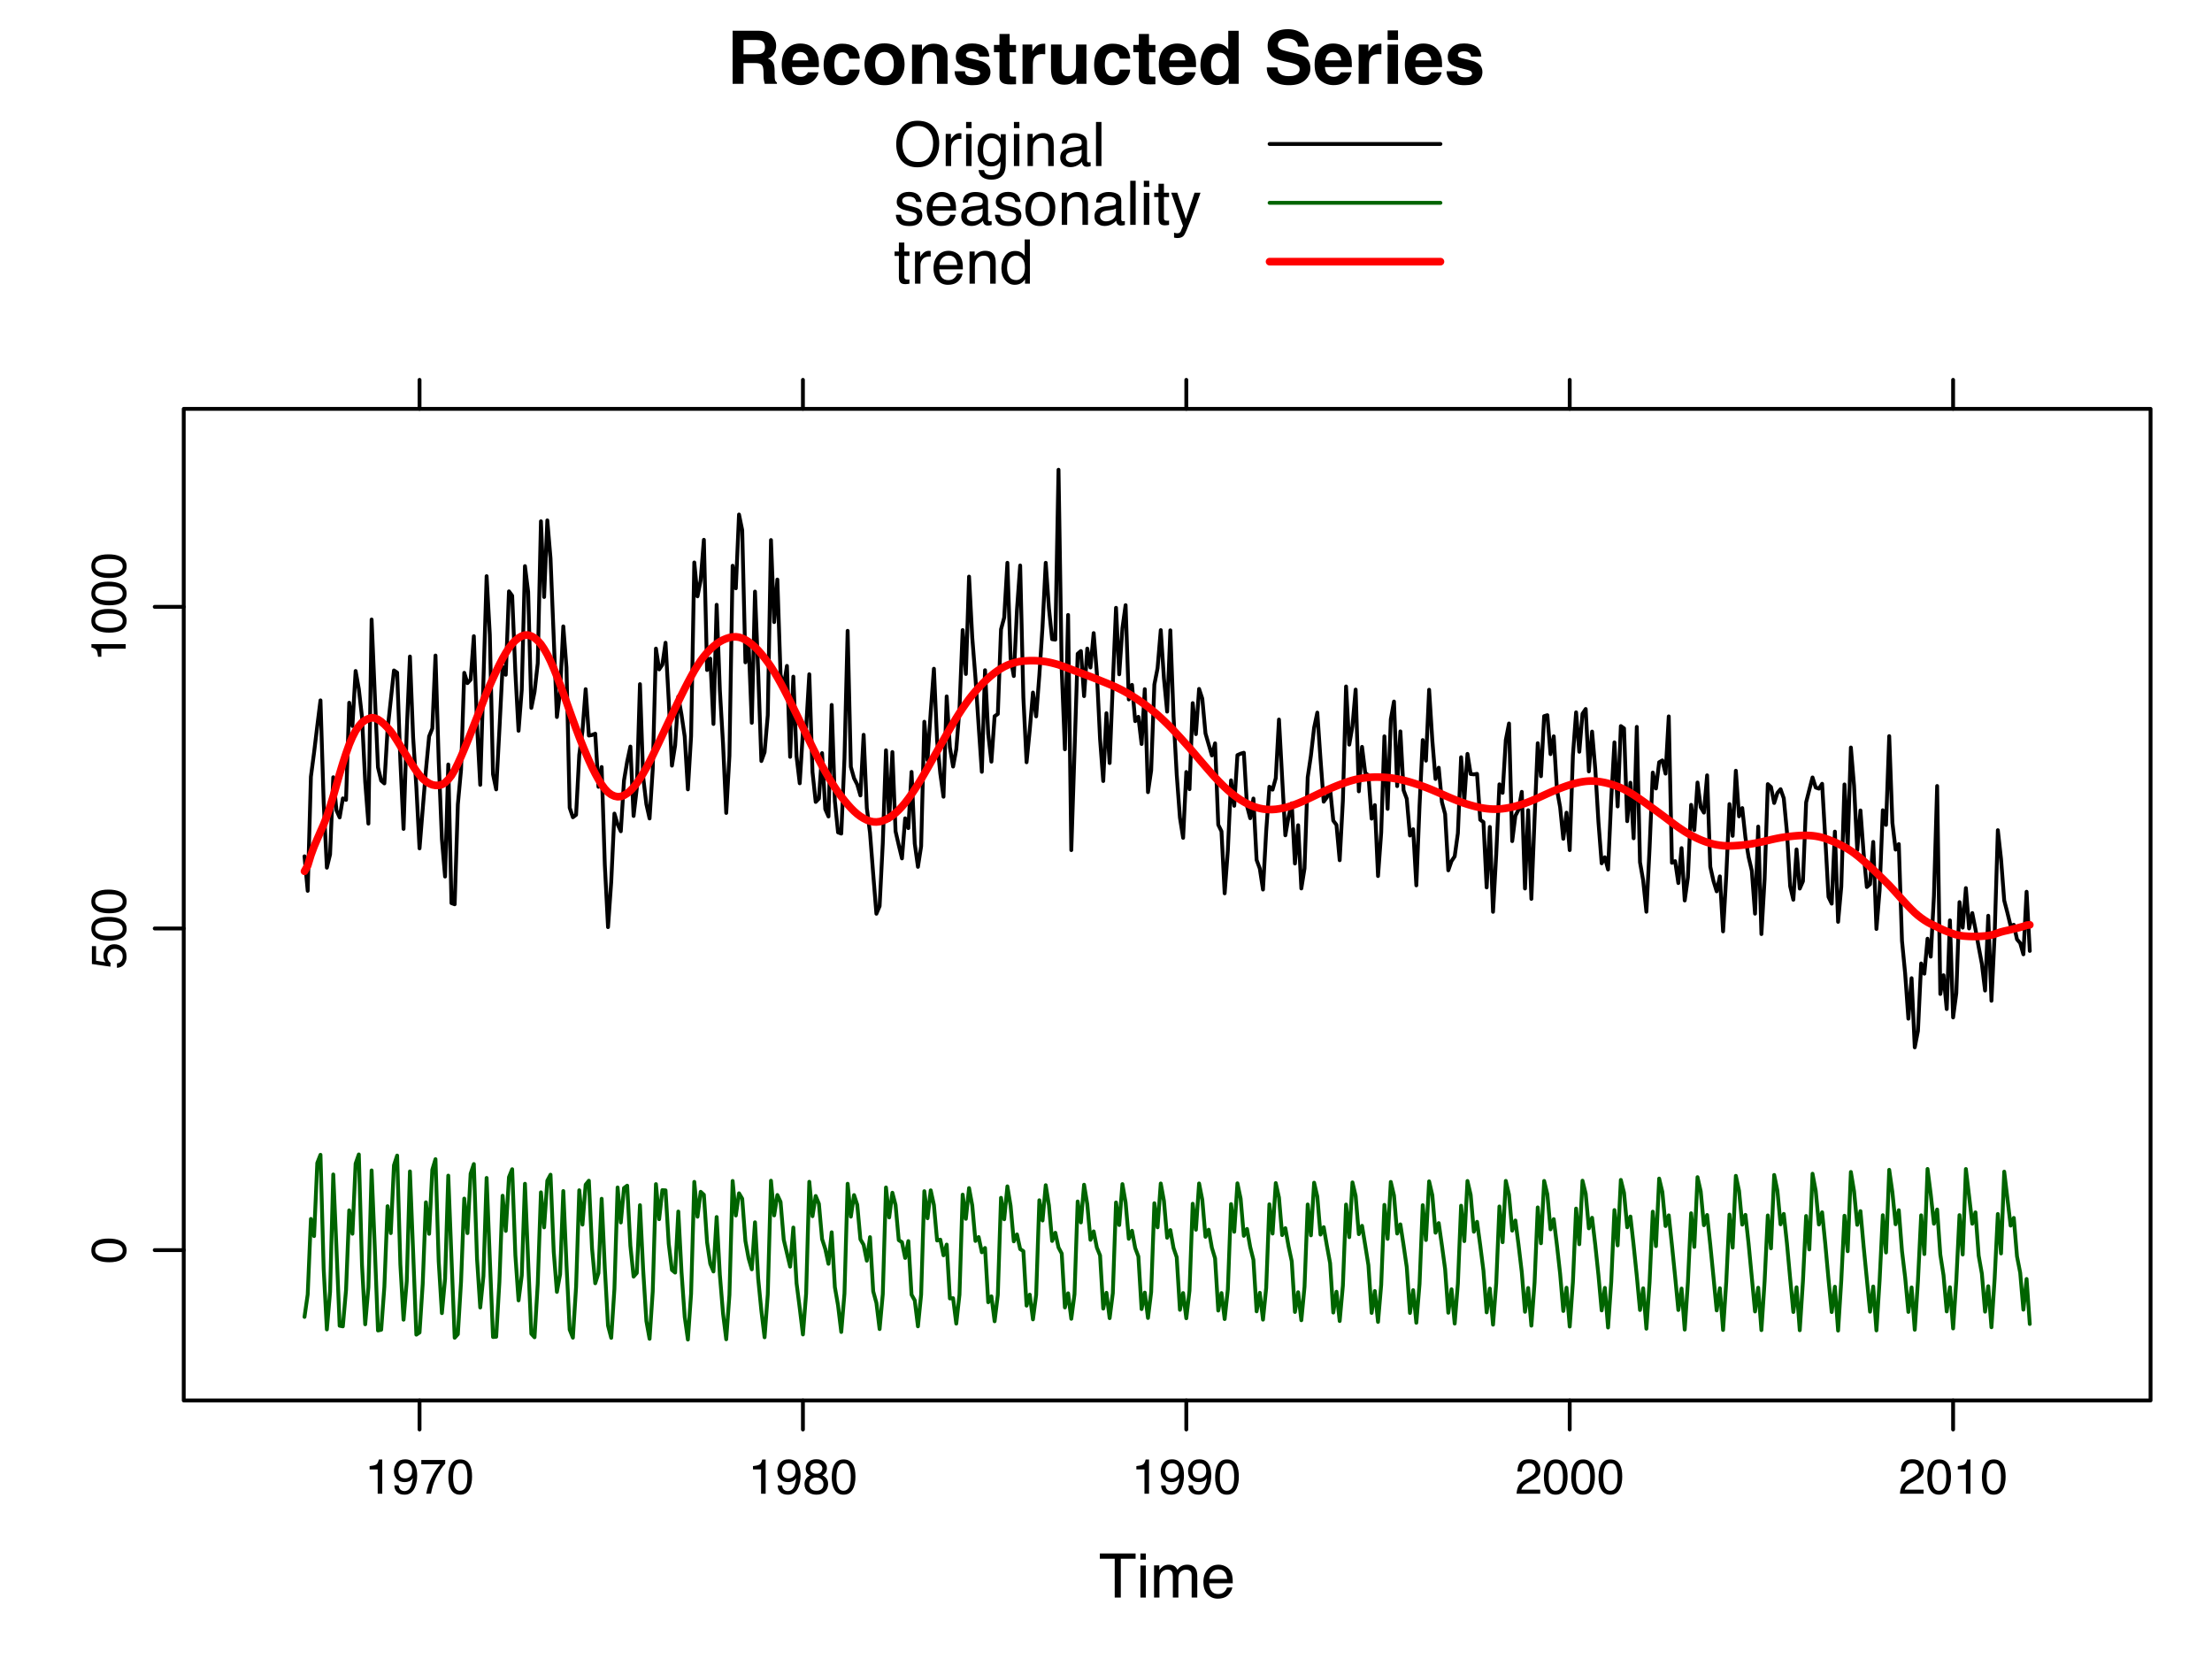 <?xml version="1.0" encoding="UTF-8"?>
<svg xmlns="http://www.w3.org/2000/svg" xmlns:xlink="http://www.w3.org/1999/xlink" width="432pt" height="324pt" viewBox="0 0 432 324" version="1.1">
<defs>
<g>
<symbol overflow="visible" id="glyph0-0">
<path style="stroke:none;" d="M 1.078 0 L 1.078 -10.375 L 9.438 -10.375 L 9.438 0 Z M 8.141 -1.297 L 8.141 -9.078 L 2.375 -9.078 L 2.375 -1.297 Z M 8.141 -1.297 "/>
</symbol>
<symbol overflow="visible" id="glyph0-1">
<path style="stroke:none;" d="M 3.266 -8.562 L 3.266 -5.781 L 5.719 -5.781 C 6.207 -5.781 6.57 -5.836 6.812 -5.953 C 7.25 -6.148 7.469 -6.539 7.469 -7.125 C 7.469 -7.75 7.258 -8.172 6.844 -8.391 C 6.602 -8.504 6.25 -8.562 5.781 -8.562 Z M 6.234 -10.375 C 6.961 -10.352 7.52 -10.258 7.906 -10.094 C 8.301 -9.938 8.633 -9.695 8.906 -9.375 C 9.133 -9.113 9.312 -8.82 9.438 -8.5 C 9.57 -8.188 9.641 -7.828 9.641 -7.422 C 9.641 -6.922 9.516 -6.43 9.266 -5.953 C 9.016 -5.484 8.602 -5.148 8.031 -4.953 C 8.508 -4.754 8.848 -4.477 9.047 -4.125 C 9.242 -3.781 9.344 -3.242 9.344 -2.516 L 9.344 -1.812 C 9.344 -1.344 9.363 -1.02 9.406 -0.844 C 9.457 -0.582 9.586 -0.391 9.797 -0.266 L 9.797 0 L 7.422 0 C 7.348 -0.227 7.301 -0.414 7.281 -0.562 C 7.219 -0.844 7.188 -1.141 7.188 -1.453 L 7.172 -2.406 C 7.16 -3.07 7.035 -3.516 6.797 -3.734 C 6.566 -3.953 6.133 -4.062 5.5 -4.062 L 3.266 -4.062 L 3.266 0 L 1.141 0 L 1.141 -10.375 Z M 6.234 -10.375 "/>
</symbol>
<symbol overflow="visible" id="glyph0-2">
<path style="stroke:none;" d="M 3.953 -6.219 C 3.492 -6.219 3.133 -6.07 2.875 -5.781 C 2.625 -5.488 2.469 -5.094 2.406 -4.594 L 5.516 -4.594 C 5.484 -5.125 5.32 -5.523 5.031 -5.797 C 4.738 -6.078 4.379 -6.219 3.953 -6.219 Z M 3.953 -7.875 C 4.598 -7.875 5.176 -7.754 5.688 -7.516 C 6.195 -7.273 6.617 -6.895 6.953 -6.375 C 7.254 -5.926 7.445 -5.398 7.531 -4.797 C 7.582 -4.441 7.602 -3.938 7.594 -3.281 L 2.344 -3.281 C 2.375 -2.508 2.617 -1.969 3.078 -1.656 C 3.348 -1.469 3.68 -1.375 4.078 -1.375 C 4.484 -1.375 4.816 -1.488 5.078 -1.719 C 5.223 -1.844 5.348 -2.02 5.453 -2.25 L 7.5 -2.25 C 7.445 -1.789 7.207 -1.328 6.781 -0.859 C 6.125 -0.117 5.207 0.25 4.031 0.25 C 3.051 0.25 2.188 -0.062 1.438 -0.688 C 0.695 -1.312 0.328 -2.332 0.328 -3.75 C 0.328 -5.082 0.66 -6.102 1.328 -6.812 C 2.004 -7.52 2.879 -7.875 3.953 -7.875 Z M 4.094 -7.875 Z M 4.094 -7.875 "/>
</symbol>
<symbol overflow="visible" id="glyph0-3">
<path style="stroke:none;" d="M 5.516 -4.922 C 5.473 -5.203 5.375 -5.457 5.219 -5.688 C 5 -6 4.648 -6.156 4.172 -6.156 C 3.504 -6.156 3.047 -5.82 2.797 -5.156 C 2.66 -4.789 2.594 -4.316 2.594 -3.734 C 2.594 -3.172 2.66 -2.719 2.797 -2.375 C 3.035 -1.727 3.484 -1.406 4.141 -1.406 C 4.609 -1.406 4.941 -1.531 5.141 -1.781 C 5.336 -2.039 5.457 -2.375 5.5 -2.781 L 7.547 -2.781 C 7.504 -2.164 7.285 -1.586 6.891 -1.047 C 6.254 -0.172 5.32 0.266 4.094 0.266 C 2.863 0.266 1.957 -0.098 1.375 -0.828 C 0.789 -1.555 0.5 -2.504 0.5 -3.672 C 0.5 -4.992 0.816 -6.02 1.453 -6.75 C 2.098 -7.477 2.988 -7.844 4.125 -7.844 C 5.082 -7.844 5.867 -7.629 6.484 -7.203 C 7.098 -6.773 7.457 -6.016 7.562 -4.922 Z M 4.156 -7.875 Z M 4.156 -7.875 "/>
</symbol>
<symbol overflow="visible" id="glyph0-4">
<path style="stroke:none;" d="M 4.375 -1.406 C 4.957 -1.406 5.406 -1.613 5.719 -2.031 C 6.039 -2.457 6.203 -3.051 6.203 -3.812 C 6.203 -4.582 6.039 -5.176 5.719 -5.594 C 5.406 -6.008 4.957 -6.219 4.375 -6.219 C 3.789 -6.219 3.336 -6.008 3.016 -5.594 C 2.703 -5.176 2.547 -4.582 2.547 -3.812 C 2.547 -3.051 2.703 -2.457 3.016 -2.031 C 3.336 -1.613 3.789 -1.406 4.375 -1.406 Z M 8.297 -3.812 C 8.297 -2.688 7.973 -1.723 7.328 -0.922 C 6.68 -0.129 5.695 0.266 4.375 0.266 C 3.062 0.266 2.082 -0.129 1.438 -0.922 C 0.789 -1.723 0.469 -2.688 0.469 -3.812 C 0.469 -4.926 0.789 -5.883 1.438 -6.688 C 2.082 -7.5 3.062 -7.906 4.375 -7.906 C 5.695 -7.906 6.68 -7.5 7.328 -6.688 C 7.973 -5.883 8.297 -4.926 8.297 -3.812 Z M 4.375 -7.875 Z M 4.375 -7.875 "/>
</symbol>
<symbol overflow="visible" id="glyph0-5">
<path style="stroke:none;" d="M 5.188 -7.844 C 5.977 -7.844 6.625 -7.633 7.125 -7.219 C 7.633 -6.812 7.891 -6.125 7.891 -5.156 L 7.891 0 L 5.828 0 L 5.828 -4.656 C 5.828 -5.062 5.773 -5.375 5.672 -5.594 C 5.473 -5.988 5.098 -6.188 4.547 -6.188 C 3.867 -6.188 3.398 -5.895 3.141 -5.312 C 3.016 -5.008 2.953 -4.625 2.953 -4.156 L 2.953 0 L 0.953 0 L 0.953 -7.656 L 2.891 -7.656 L 2.891 -6.531 C 3.141 -6.926 3.379 -7.211 3.609 -7.391 C 4.023 -7.691 4.551 -7.844 5.188 -7.844 Z M 4.453 -7.875 Z M 4.453 -7.875 "/>
</symbol>
<symbol overflow="visible" id="glyph0-6">
<path style="stroke:none;" d="M 2.5 -2.453 C 2.539 -2.086 2.629 -1.832 2.766 -1.688 C 3.016 -1.414 3.477 -1.281 4.156 -1.281 C 4.539 -1.281 4.848 -1.336 5.078 -1.453 C 5.316 -1.578 5.438 -1.754 5.438 -1.984 C 5.438 -2.211 5.344 -2.383 5.156 -2.5 C 4.969 -2.625 4.27 -2.828 3.062 -3.109 C 2.195 -3.328 1.586 -3.598 1.234 -3.922 C 0.879 -4.234 0.703 -4.691 0.703 -5.297 C 0.703 -6.004 0.977 -6.613 1.531 -7.125 C 2.082 -7.633 2.863 -7.891 3.875 -7.891 C 4.832 -7.891 5.613 -7.695 6.219 -7.312 C 6.82 -6.926 7.164 -6.266 7.25 -5.328 L 5.25 -5.328 C 5.219 -5.586 5.145 -5.789 5.031 -5.938 C 4.812 -6.219 4.438 -6.359 3.906 -6.359 C 3.469 -6.359 3.156 -6.285 2.969 -6.141 C 2.781 -6.004 2.688 -5.848 2.688 -5.672 C 2.688 -5.441 2.785 -5.273 2.984 -5.172 C 3.18 -5.066 3.879 -4.879 5.078 -4.609 C 5.879 -4.422 6.477 -4.141 6.875 -3.766 C 7.27 -3.379 7.469 -2.898 7.469 -2.328 C 7.469 -1.566 7.18 -0.941 6.609 -0.453 C 6.047 0.023 5.176 0.266 4 0.266 C 2.789 0.266 1.898 0.008 1.328 -0.5 C 0.754 -1.008 0.469 -1.66 0.469 -2.453 Z M 4.031 -7.875 Z M 4.031 -7.875 "/>
</symbol>
<symbol overflow="visible" id="glyph0-7">
<path style="stroke:none;" d="M 0.141 -6.172 L 0.141 -7.594 L 1.219 -7.594 L 1.219 -9.734 L 3.203 -9.734 L 3.203 -7.594 L 4.453 -7.594 L 4.453 -6.172 L 3.203 -6.172 L 3.203 -2.125 C 3.203 -1.801 3.238 -1.598 3.312 -1.516 C 3.395 -1.441 3.641 -1.406 4.047 -1.406 C 4.109 -1.406 4.172 -1.406 4.234 -1.406 C 4.305 -1.414 4.379 -1.422 4.453 -1.422 L 4.453 0.078 L 3.5 0.109 C 2.551 0.141 1.898 -0.023 1.547 -0.391 C 1.328 -0.617 1.219 -0.973 1.219 -1.453 L 1.219 -6.172 Z M 0.141 -6.172 "/>
</symbol>
<symbol overflow="visible" id="glyph0-8">
<path style="stroke:none;" d="M 5.094 -7.844 C 5.133 -7.844 5.164 -7.844 5.188 -7.844 C 5.219 -7.844 5.273 -7.844 5.359 -7.844 L 5.359 -5.781 C 5.234 -5.789 5.117 -5.797 5.016 -5.797 C 4.922 -5.805 4.848 -5.812 4.797 -5.812 C 3.984 -5.812 3.441 -5.551 3.172 -5.031 C 3.016 -4.738 2.938 -4.285 2.938 -3.672 L 2.938 0 L 0.922 0 L 0.922 -7.672 L 2.828 -7.672 L 2.828 -6.328 C 3.141 -6.836 3.41 -7.188 3.641 -7.375 C 4.016 -7.688 4.5 -7.844 5.094 -7.844 Z M 5.094 -7.844 "/>
</symbol>
<symbol overflow="visible" id="glyph0-9">
<path style="stroke:none;" d="M 2.938 -7.672 L 2.938 -3.047 C 2.938 -2.609 2.988 -2.281 3.094 -2.062 C 3.27 -1.676 3.629 -1.484 4.172 -1.484 C 4.848 -1.484 5.316 -1.758 5.578 -2.312 C 5.703 -2.602 5.766 -3 5.766 -3.5 L 5.766 -7.672 L 7.797 -7.672 L 7.797 0 L 5.859 0 L 5.859 -1.078 C 5.836 -1.055 5.785 -0.988 5.703 -0.875 C 5.629 -0.758 5.539 -0.656 5.438 -0.562 C 5.125 -0.281 4.82 -0.086 4.531 0.016 C 4.238 0.117 3.895 0.172 3.5 0.172 C 2.363 0.172 1.598 -0.238 1.203 -1.062 C 0.984 -1.508 0.875 -2.172 0.875 -3.047 L 0.875 -7.672 Z M 4.344 -7.875 Z M 4.344 -7.875 "/>
</symbol>
<symbol overflow="visible" id="glyph0-10">
<path style="stroke:none;" d="M 3.766 -7.844 C 4.223 -7.844 4.633 -7.738 5 -7.531 C 5.363 -7.332 5.656 -7.055 5.875 -6.703 L 5.875 -10.359 L 7.906 -10.359 L 7.906 0 L 5.969 0 L 5.969 -1.062 C 5.676 -0.602 5.348 -0.27 4.984 -0.062 C 4.617 0.133 4.164 0.234 3.625 0.234 C 2.727 0.234 1.973 -0.125 1.359 -0.844 C 0.742 -1.57 0.438 -2.504 0.438 -3.641 C 0.438 -4.941 0.738 -5.969 1.344 -6.719 C 1.945 -7.469 2.754 -7.844 3.766 -7.844 Z M 4.203 -1.453 C 4.766 -1.453 5.191 -1.66 5.484 -2.078 C 5.785 -2.504 5.938 -3.051 5.938 -3.719 C 5.938 -4.656 5.695 -5.328 5.219 -5.734 C 4.938 -5.973 4.602 -6.094 4.219 -6.094 C 3.625 -6.094 3.191 -5.867 2.922 -5.422 C 2.648 -4.984 2.516 -4.438 2.516 -3.781 C 2.516 -3.07 2.648 -2.504 2.922 -2.078 C 3.203 -1.66 3.629 -1.453 4.203 -1.453 Z M 4.203 -1.453 "/>
</symbol>
<symbol overflow="visible" id="glyph0-11">
<path style="stroke:none;" d=""/>
</symbol>
<symbol overflow="visible" id="glyph0-12">
<path style="stroke:none;" d="M 2.672 -3.203 C 2.734 -2.723 2.859 -2.367 3.047 -2.141 C 3.398 -1.711 4.004 -1.5 4.859 -1.5 C 5.367 -1.5 5.785 -1.555 6.109 -1.672 C 6.711 -1.879 7.016 -2.281 7.016 -2.875 C 7.016 -3.219 6.863 -3.484 6.562 -3.672 C 6.258 -3.848 5.789 -4.008 5.156 -4.156 L 4.047 -4.391 C 2.973 -4.641 2.227 -4.906 1.812 -5.188 C 1.113 -5.664 0.766 -6.414 0.766 -7.438 C 0.766 -8.363 1.102 -9.133 1.781 -9.75 C 2.457 -10.363 3.445 -10.672 4.75 -10.672 C 5.844 -10.672 6.773 -10.379 7.547 -9.797 C 8.316 -9.223 8.723 -8.383 8.766 -7.281 L 6.688 -7.281 C 6.645 -7.906 6.367 -8.348 5.859 -8.609 C 5.523 -8.785 5.109 -8.875 4.609 -8.875 C 4.047 -8.875 3.598 -8.758 3.266 -8.531 C 2.93 -8.301 2.766 -7.988 2.766 -7.594 C 2.766 -7.219 2.93 -6.941 3.266 -6.766 C 3.473 -6.641 3.922 -6.492 4.609 -6.328 L 6.406 -5.906 C 7.188 -5.719 7.773 -5.469 8.172 -5.156 C 8.797 -4.664 9.109 -3.957 9.109 -3.031 C 9.109 -2.082 8.742 -1.297 8.016 -0.672 C 7.285 -0.047 6.258 0.266 4.938 0.266 C 3.594 0.266 2.531 -0.039 1.75 -0.656 C 0.977 -1.27 0.594 -2.117 0.594 -3.203 Z M 4.766 -10.688 Z M 4.766 -10.688 "/>
</symbol>
<symbol overflow="visible" id="glyph0-13">
<path style="stroke:none;" d="M 3 -8.578 L 0.969 -8.578 L 0.969 -10.438 L 3 -10.438 Z M 0.969 -7.672 L 3 -7.672 L 3 0 L 0.969 0 Z M 0.969 -7.672 "/>
</symbol>
<symbol overflow="visible" id="glyph1-0">
<path style="stroke:none;" d="M 0.391 0 L 0.391 -8.609 L 7.219 -8.609 L 7.219 0 Z M 6.141 -1.078 L 6.141 -7.531 L 1.469 -7.531 L 1.469 -1.078 Z M 6.141 -1.078 "/>
</symbol>
<symbol overflow="visible" id="glyph1-1">
<path style="stroke:none;" d="M 7.172 -8.609 L 7.172 -7.578 L 4.281 -7.578 L 4.281 0 L 3.094 0 L 3.094 -7.578 L 0.188 -7.578 L 0.188 -8.609 Z M 7.172 -8.609 "/>
</symbol>
<symbol overflow="visible" id="glyph1-2">
<path style="stroke:none;" d="M 0.781 -6.25 L 1.844 -6.25 L 1.844 0 L 0.781 0 Z M 0.781 -8.609 L 1.844 -8.609 L 1.844 -7.406 L 0.781 -7.406 Z M 0.781 -8.609 "/>
</symbol>
<symbol overflow="visible" id="glyph1-3">
<path style="stroke:none;" d="M 0.781 -6.281 L 1.812 -6.281 L 1.812 -5.391 C 2.062 -5.691 2.289 -5.914 2.5 -6.062 C 2.844 -6.301 3.238 -6.422 3.688 -6.422 C 4.188 -6.422 4.586 -6.297 4.891 -6.047 C 5.055 -5.91 5.211 -5.703 5.359 -5.422 C 5.586 -5.766 5.859 -6.016 6.172 -6.172 C 6.492 -6.336 6.852 -6.422 7.25 -6.422 C 8.094 -6.422 8.664 -6.113 8.969 -5.5 C 9.133 -5.176 9.219 -4.734 9.219 -4.172 L 9.219 0 L 8.125 0 L 8.125 -4.359 C 8.125 -4.773 8.02 -5.062 7.812 -5.219 C 7.602 -5.375 7.348 -5.453 7.047 -5.453 C 6.629 -5.453 6.27 -5.312 5.969 -5.031 C 5.676 -4.758 5.531 -4.301 5.531 -3.656 L 5.531 0 L 4.453 0 L 4.453 -4.094 C 4.453 -4.52 4.398 -4.832 4.297 -5.031 C 4.141 -5.32 3.844 -5.469 3.406 -5.469 C 3.008 -5.469 2.645 -5.312 2.312 -5 C 1.988 -4.695 1.828 -4.141 1.828 -3.328 L 1.828 0 L 0.781 0 Z M 0.781 -6.281 "/>
</symbol>
<symbol overflow="visible" id="glyph1-4">
<path style="stroke:none;" d="M 3.391 -6.422 C 3.836 -6.422 4.27 -6.316 4.688 -6.109 C 5.102 -5.898 5.422 -5.629 5.641 -5.297 C 5.848 -4.973 5.988 -4.602 6.062 -4.188 C 6.125 -3.895 6.156 -3.43 6.156 -2.797 L 1.547 -2.797 C 1.566 -2.16 1.719 -1.648 2 -1.266 C 2.281 -0.879 2.719 -0.688 3.312 -0.688 C 3.863 -0.688 4.301 -0.867 4.625 -1.234 C 4.812 -1.441 4.945 -1.688 5.031 -1.969 L 6.062 -1.969 C 6.039 -1.738 5.953 -1.484 5.797 -1.203 C 5.641 -0.922 5.469 -0.688 5.281 -0.5 C 4.957 -0.188 4.555 0.02 4.078 0.125 C 3.828 0.188 3.539 0.219 3.219 0.219 C 2.438 0.219 1.773 -0.062 1.234 -0.625 C 0.691 -1.195 0.422 -1.992 0.422 -3.016 C 0.422 -4.023 0.691 -4.844 1.234 -5.469 C 1.785 -6.102 2.504 -6.422 3.391 -6.422 Z M 5.062 -3.641 C 5.02 -4.098 4.922 -4.461 4.766 -4.734 C 4.484 -5.242 4.004 -5.5 3.328 -5.5 C 2.836 -5.5 2.426 -5.32 2.094 -4.969 C 1.77 -4.625 1.598 -4.18 1.578 -3.641 Z M 3.281 -6.422 Z M 3.281 -6.422 "/>
</symbol>
<symbol overflow="visible" id="glyph1-5">
<path style="stroke:none;" d="M 4.625 -8.844 C 6.145 -8.844 7.27 -8.352 8 -7.375 C 8.57 -6.613 8.859 -5.641 8.859 -4.453 C 8.859 -3.172 8.531 -2.102 7.875 -1.25 C 7.113 -0.25 6.023 0.25 4.609 0.25 C 3.285 0.25 2.242 -0.188 1.484 -1.062 C 0.805 -1.906 0.469 -2.973 0.469 -4.266 C 0.469 -5.422 0.758 -6.414 1.344 -7.25 C 2.082 -8.312 3.176 -8.844 4.625 -8.844 Z M 4.75 -0.797 C 5.77 -0.797 6.508 -1.16 6.969 -1.891 C 7.438 -2.629 7.672 -3.477 7.672 -4.438 C 7.672 -5.445 7.406 -6.258 6.875 -6.875 C 6.344 -7.5 5.617 -7.812 4.703 -7.812 C 3.805 -7.812 3.078 -7.504 2.516 -6.891 C 1.953 -6.273 1.672 -5.375 1.672 -4.188 C 1.672 -3.227 1.91 -2.422 2.391 -1.766 C 2.879 -1.117 3.664 -0.797 4.75 -0.797 Z M 4.672 -8.844 Z M 4.672 -8.844 "/>
</symbol>
<symbol overflow="visible" id="glyph1-6">
<path style="stroke:none;" d="M 0.797 -6.281 L 1.812 -6.281 L 1.812 -5.188 C 1.883 -5.406 2.082 -5.664 2.406 -5.969 C 2.727 -6.27 3.098 -6.422 3.516 -6.422 C 3.535 -6.422 3.566 -6.414 3.609 -6.406 C 3.66 -6.406 3.742 -6.398 3.859 -6.391 L 3.859 -5.281 C 3.797 -5.289 3.738 -5.297 3.688 -5.297 C 3.633 -5.297 3.578 -5.297 3.516 -5.297 C 2.984 -5.297 2.57 -5.125 2.281 -4.781 C 2 -4.445 1.859 -4.055 1.859 -3.609 L 1.859 0 L 0.797 0 Z M 0.797 -6.281 "/>
</symbol>
<symbol overflow="visible" id="glyph1-7">
<path style="stroke:none;" d="M 2.984 -6.391 C 3.484 -6.391 3.914 -6.27 4.281 -6.031 C 4.477 -5.883 4.68 -5.68 4.891 -5.422 L 4.891 -6.219 L 5.859 -6.219 L 5.859 -0.516 C 5.859 0.285 5.742 0.914 5.516 1.375 C 5.078 2.227 4.25 2.656 3.031 2.656 C 2.352 2.656 1.785 2.504 1.328 2.203 C 0.867 1.898 0.609 1.426 0.547 0.781 L 1.625 0.781 C 1.676 1.062 1.773 1.281 1.922 1.438 C 2.16 1.664 2.535 1.781 3.047 1.781 C 3.859 1.781 4.391 1.492 4.641 0.922 C 4.785 0.586 4.852 -0.008 4.844 -0.875 C 4.633 -0.551 4.379 -0.312 4.078 -0.156 C 3.785 0 3.395 0.078 2.906 0.078 C 2.227 0.078 1.633 -0.16 1.125 -0.641 C 0.613 -1.129 0.359 -1.93 0.359 -3.047 C 0.359 -4.098 0.613 -4.914 1.125 -5.5 C 1.645 -6.094 2.266 -6.391 2.984 -6.391 Z M 4.891 -3.172 C 4.891 -3.941 4.727 -4.516 4.406 -4.891 C 4.082 -5.266 3.676 -5.453 3.188 -5.453 C 2.438 -5.453 1.926 -5.102 1.656 -4.406 C 1.508 -4.039 1.438 -3.555 1.438 -2.953 C 1.438 -2.242 1.578 -1.703 1.859 -1.328 C 2.148 -0.961 2.539 -0.781 3.031 -0.781 C 3.789 -0.781 4.32 -1.125 4.625 -1.812 C 4.801 -2.195 4.891 -2.648 4.891 -3.172 Z M 3.109 -6.422 Z M 3.109 -6.422 "/>
</symbol>
<symbol overflow="visible" id="glyph1-8">
<path style="stroke:none;" d="M 0.781 -6.281 L 1.781 -6.281 L 1.781 -5.391 C 2.07 -5.754 2.383 -6.016 2.719 -6.172 C 3.051 -6.336 3.422 -6.422 3.828 -6.422 C 4.711 -6.422 5.312 -6.109 5.625 -5.484 C 5.801 -5.141 5.891 -4.656 5.891 -4.031 L 5.891 0 L 4.812 0 L 4.812 -3.953 C 4.812 -4.336 4.754 -4.645 4.641 -4.875 C 4.453 -5.27 4.113 -5.469 3.625 -5.469 C 3.375 -5.469 3.172 -5.441 3.016 -5.391 C 2.723 -5.305 2.469 -5.133 2.25 -4.875 C 2.07 -4.664 1.957 -4.453 1.906 -4.234 C 1.852 -4.016 1.828 -3.695 1.828 -3.281 L 1.828 0 L 0.781 0 Z M 3.25 -6.422 Z M 3.25 -6.422 "/>
</symbol>
<symbol overflow="visible" id="glyph1-9">
<path style="stroke:none;" d="M 1.578 -1.672 C 1.578 -1.367 1.688 -1.129 1.906 -0.953 C 2.133 -0.773 2.398 -0.688 2.703 -0.688 C 3.078 -0.688 3.438 -0.77 3.781 -0.938 C 4.375 -1.227 4.672 -1.695 4.672 -2.344 L 4.672 -3.188 C 4.535 -3.113 4.363 -3.047 4.156 -2.984 C 3.957 -2.93 3.758 -2.895 3.562 -2.875 L 2.938 -2.797 C 2.551 -2.742 2.258 -2.66 2.062 -2.547 C 1.738 -2.367 1.578 -2.078 1.578 -1.672 Z M 4.141 -3.797 C 4.379 -3.828 4.539 -3.93 4.625 -4.109 C 4.664 -4.203 4.688 -4.336 4.688 -4.516 C 4.688 -4.867 4.555 -5.125 4.297 -5.281 C 4.047 -5.445 3.688 -5.531 3.219 -5.531 C 2.664 -5.531 2.273 -5.383 2.047 -5.094 C 1.91 -4.926 1.82 -4.68 1.781 -4.359 L 0.797 -4.359 C 0.816 -5.129 1.066 -5.664 1.547 -5.969 C 2.035 -6.27 2.598 -6.422 3.234 -6.422 C 3.973 -6.422 4.57 -6.281 5.031 -6 C 5.488 -5.719 5.719 -5.281 5.719 -4.688 L 5.719 -1.078 C 5.719 -0.973 5.738 -0.883 5.781 -0.812 C 5.832 -0.75 5.93 -0.719 6.078 -0.719 C 6.117 -0.719 6.164 -0.719 6.219 -0.719 C 6.281 -0.727 6.348 -0.738 6.422 -0.75 L 6.422 0.031 C 6.254 0.07 6.125 0.098 6.031 0.109 C 5.945 0.129 5.832 0.141 5.688 0.141 C 5.32 0.141 5.062 0.008 4.906 -0.25 C 4.812 -0.383 4.75 -0.578 4.719 -0.828 C 4.5 -0.547 4.188 -0.301 3.781 -0.094 C 3.383 0.113 2.945 0.219 2.469 0.219 C 1.883 0.219 1.406 0.039 1.031 -0.312 C 0.664 -0.664 0.484 -1.109 0.484 -1.641 C 0.484 -2.223 0.664 -2.676 1.031 -3 C 1.395 -3.32 1.867 -3.52 2.453 -3.594 Z M 3.266 -6.422 Z M 3.266 -6.422 "/>
</symbol>
<symbol overflow="visible" id="glyph1-10">
<path style="stroke:none;" d="M 0.797 -8.609 L 1.859 -8.609 L 1.859 0 L 0.797 0 Z M 0.797 -8.609 "/>
</symbol>
<symbol overflow="visible" id="glyph1-11">
<path style="stroke:none;" d="M 1.406 -1.969 C 1.438 -1.613 1.523 -1.344 1.672 -1.156 C 1.93 -0.82 2.391 -0.656 3.047 -0.656 C 3.441 -0.656 3.785 -0.738 4.078 -0.906 C 4.379 -1.07 4.531 -1.332 4.531 -1.688 C 4.531 -1.957 4.41 -2.164 4.172 -2.312 C 4.016 -2.395 3.711 -2.492 3.266 -2.609 L 2.422 -2.812 C 1.891 -2.945 1.5 -3.098 1.25 -3.266 C 0.789 -3.547 0.562 -3.941 0.562 -4.453 C 0.562 -5.047 0.773 -5.523 1.203 -5.891 C 1.629 -6.254 2.207 -6.438 2.938 -6.438 C 3.875 -6.438 4.551 -6.16 4.969 -5.609 C 5.238 -5.254 5.367 -4.875 5.359 -4.469 L 4.359 -4.469 C 4.336 -4.707 4.254 -4.926 4.109 -5.125 C 3.867 -5.395 3.445 -5.531 2.844 -5.531 C 2.445 -5.531 2.145 -5.453 1.938 -5.297 C 1.738 -5.148 1.641 -4.953 1.641 -4.703 C 1.641 -4.43 1.773 -4.211 2.047 -4.047 C 2.203 -3.953 2.43 -3.867 2.734 -3.797 L 3.422 -3.625 C 4.18 -3.438 4.691 -3.258 4.953 -3.094 C 5.359 -2.82 5.562 -2.395 5.562 -1.812 C 5.562 -1.258 5.348 -0.781 4.922 -0.375 C 4.504 0.031 3.863 0.234 3 0.234 C 2.062 0.234 1.395 0.023 1 -0.391 C 0.613 -0.816 0.41 -1.344 0.391 -1.969 Z M 2.953 -6.422 Z M 2.953 -6.422 "/>
</symbol>
<symbol overflow="visible" id="glyph1-12">
<path style="stroke:none;" d="M 3.266 -0.688 C 3.961 -0.688 4.441 -0.945 4.703 -1.469 C 4.961 -2 5.094 -2.586 5.094 -3.234 C 5.094 -3.828 5 -4.305 4.812 -4.672 C 4.508 -5.242 4 -5.531 3.281 -5.531 C 2.633 -5.531 2.164 -5.285 1.875 -4.797 C 1.582 -4.305 1.438 -3.711 1.438 -3.016 C 1.438 -2.348 1.582 -1.789 1.875 -1.344 C 2.164 -0.906 2.629 -0.688 3.266 -0.688 Z M 3.312 -6.453 C 4.113 -6.453 4.789 -6.18 5.344 -5.641 C 5.906 -5.109 6.188 -4.316 6.188 -3.266 C 6.188 -2.254 5.941 -1.414 5.453 -0.75 C 4.961 -0.094 4.203 0.234 3.172 0.234 C 2.305 0.234 1.617 -0.055 1.109 -0.641 C 0.598 -1.234 0.344 -2.02 0.344 -3 C 0.344 -4.051 0.609 -4.891 1.141 -5.516 C 1.68 -6.141 2.406 -6.453 3.312 -6.453 Z M 3.266 -6.422 Z M 3.266 -6.422 "/>
</symbol>
<symbol overflow="visible" id="glyph1-13">
<path style="stroke:none;" d="M 0.984 -8.031 L 2.047 -8.031 L 2.047 -6.281 L 3.047 -6.281 L 3.047 -5.422 L 2.047 -5.422 L 2.047 -1.312 C 2.047 -1.094 2.125 -0.945 2.281 -0.875 C 2.352 -0.832 2.488 -0.812 2.688 -0.812 C 2.738 -0.812 2.789 -0.812 2.844 -0.812 C 2.906 -0.82 2.973 -0.828 3.047 -0.828 L 3.047 0 C 2.93 0.031 2.805 0.051 2.672 0.062 C 2.547 0.082 2.406 0.094 2.25 0.094 C 1.758 0.094 1.426 -0.031 1.25 -0.281 C 1.07 -0.531 0.984 -0.859 0.984 -1.266 L 0.984 -5.422 L 0.141 -5.422 L 0.141 -6.281 L 0.984 -6.281 Z M 0.984 -8.031 "/>
</symbol>
<symbol overflow="visible" id="glyph1-14">
<path style="stroke:none;" d="M 4.688 -6.281 L 5.859 -6.281 C 5.711 -5.875 5.383 -4.953 4.875 -3.516 C 4.488 -2.441 4.164 -1.566 3.906 -0.891 C 3.301 0.711 2.875 1.691 2.625 2.047 C 2.375 2.398 1.941 2.578 1.328 2.578 C 1.18 2.578 1.066 2.566 0.984 2.547 C 0.91 2.535 0.812 2.516 0.688 2.484 L 0.688 1.531 C 0.875 1.582 1.008 1.613 1.094 1.625 C 1.176 1.633 1.25 1.641 1.312 1.641 C 1.5 1.641 1.641 1.609 1.734 1.547 C 1.828 1.484 1.906 1.406 1.969 1.312 C 1.988 1.281 2.055 1.117 2.172 0.828 C 2.297 0.535 2.383 0.32 2.438 0.188 L 0.125 -6.281 L 1.312 -6.281 L 3 -1.172 Z M 3 -6.422 Z M 3 -6.422 "/>
</symbol>
<symbol overflow="visible" id="glyph1-15">
<path style="stroke:none;" d="M 1.438 -3.062 C 1.438 -2.395 1.578 -1.832 1.859 -1.375 C 2.148 -0.926 2.609 -0.703 3.234 -0.703 C 3.723 -0.703 4.125 -0.91 4.438 -1.328 C 4.758 -1.742 4.922 -2.348 4.922 -3.141 C 4.922 -3.93 4.754 -4.516 4.422 -4.891 C 4.098 -5.273 3.703 -5.469 3.234 -5.469 C 2.703 -5.469 2.27 -5.266 1.938 -4.859 C 1.602 -4.453 1.438 -3.852 1.438 -3.062 Z M 3.031 -6.391 C 3.508 -6.391 3.91 -6.285 4.234 -6.078 C 4.422 -5.961 4.633 -5.758 4.875 -5.469 L 4.875 -8.641 L 5.891 -8.641 L 5.891 0 L 4.938 0 L 4.938 -0.875 C 4.695 -0.488 4.406 -0.207 4.062 -0.031 C 3.727 0.133 3.344 0.219 2.906 0.219 C 2.207 0.219 1.602 -0.07 1.094 -0.656 C 0.582 -1.25 0.328 -2.031 0.328 -3 C 0.328 -3.914 0.562 -4.707 1.031 -5.375 C 1.5 -6.051 2.164 -6.391 3.031 -6.391 Z M 3.031 -6.391 "/>
</symbol>
<symbol overflow="visible" id="glyph2-0">
<path style="stroke:none;" d="M 0 -0.312 L -6.875 -0.312 L -6.875 -5.766 L 0 -5.766 Z M -0.859 -4.906 L -6.016 -4.906 L -6.016 -1.172 L -0.859 -1.172 Z M -0.859 -4.906 "/>
</symbol>
<symbol overflow="visible" id="glyph2-1">
<path style="stroke:none;" d="M -6.703 -2.594 C -6.703 -3.457 -6.348 -4.086 -5.641 -4.484 C -5.086 -4.773 -4.328 -4.922 -3.359 -4.922 C -2.453 -4.922 -1.695 -4.785 -1.094 -4.516 C -0.238 -4.129 0.188 -3.488 0.188 -2.594 C 0.188 -1.781 -0.16 -1.18 -0.859 -0.797 C -1.453 -0.461 -2.238 -0.297 -3.219 -0.297 C -3.977 -0.297 -4.633 -0.395 -5.188 -0.594 C -6.195 -0.957 -6.703 -1.625 -6.703 -2.594 Z M -0.578 -2.578 C -0.578 -3.016 -0.77 -3.363 -1.156 -3.625 C -1.551 -3.883 -2.273 -4.016 -3.328 -4.016 C -4.086 -4.016 -4.711 -3.922 -5.203 -3.734 C -5.703 -3.547 -5.953 -3.18 -5.953 -2.641 C -5.953 -2.148 -5.719 -1.789 -5.25 -1.562 C -4.781 -1.332 -4.094 -1.219 -3.188 -1.219 C -2.5 -1.219 -1.945 -1.289 -1.531 -1.438 C -0.895 -1.656 -0.578 -2.035 -0.578 -2.578 Z M -0.578 -2.578 "/>
</symbol>
<symbol overflow="visible" id="glyph2-2">
<path style="stroke:none;" d="M -1.703 -1.188 C -1.223 -1.238 -0.895 -1.461 -0.719 -1.859 C -0.625 -2.055 -0.578 -2.285 -0.578 -2.547 C -0.578 -3.047 -0.734 -3.414 -1.047 -3.656 C -1.367 -3.895 -1.723 -4.016 -2.109 -4.016 C -2.578 -4.016 -2.938 -3.867 -3.188 -3.578 C -3.445 -3.297 -3.578 -2.957 -3.578 -2.562 C -3.578 -2.27 -3.52 -2.02 -3.406 -1.812 C -3.289 -1.602 -3.133 -1.426 -2.938 -1.281 L -2.984 -0.547 L -6.594 -1.062 L -6.594 -4.547 L -5.781 -4.547 L -5.781 -1.703 L -3.922 -1.406 C -4.035 -1.562 -4.125 -1.711 -4.188 -1.859 C -4.289 -2.109 -4.344 -2.395 -4.344 -2.719 C -4.344 -3.332 -4.141 -3.852 -3.734 -4.281 C -3.336 -4.707 -2.836 -4.922 -2.234 -4.922 C -1.598 -4.922 -1.035 -4.723 -0.547 -4.328 C -0.066 -3.941 0.172 -3.32 0.172 -2.469 C 0.172 -1.914 0.02 -1.43 -0.281 -1.016 C -0.594 -0.598 -1.066 -0.363 -1.703 -0.312 Z M -1.703 -1.188 "/>
</symbol>
<symbol overflow="visible" id="glyph2-3">
<path style="stroke:none;" d="M -4.75 -0.922 L -5.391 -0.922 C -5.453 -1.523 -5.551 -1.945 -5.688 -2.188 C -5.832 -2.426 -6.164 -2.609 -6.688 -2.734 L -6.688 -3.391 L 0 -3.391 L 0 -2.5 L -4.75 -2.5 Z M -4.75 -0.922 "/>
</symbol>
<symbol overflow="visible" id="glyph3-0">
<path style="stroke:none;" d="M 0.312 0 L 0.312 -6.875 L 5.766 -6.875 L 5.766 0 Z M 4.906 -0.859 L 4.906 -6.016 L 1.172 -6.016 L 1.172 -0.859 Z M 4.906 -0.859 "/>
</symbol>
<symbol overflow="visible" id="glyph3-1">
<path style="stroke:none;" d="M 0.922 -4.75 L 0.922 -5.391 C 1.523 -5.453 1.945 -5.551 2.188 -5.688 C 2.426 -5.832 2.609 -6.164 2.734 -6.688 L 3.391 -6.688 L 3.391 0 L 2.5 0 L 2.5 -4.75 Z M 0.922 -4.75 "/>
</symbol>
<symbol overflow="visible" id="glyph3-2">
<path style="stroke:none;" d="M 1.281 -1.625 C 1.301 -1.156 1.477 -0.832 1.812 -0.656 C 1.988 -0.562 2.18 -0.516 2.391 -0.516 C 2.797 -0.516 3.141 -0.68 3.422 -1.016 C 3.703 -1.348 3.906 -2.031 4.031 -3.062 C 3.844 -2.77 3.609 -2.562 3.328 -2.438 C 3.055 -2.32 2.758 -2.266 2.438 -2.266 C 1.789 -2.266 1.281 -2.461 0.906 -2.859 C 0.531 -3.266 0.344 -3.785 0.344 -4.422 C 0.344 -5.023 0.523 -5.555 0.891 -6.016 C 1.266 -6.484 1.816 -6.719 2.547 -6.719 C 3.523 -6.719 4.195 -6.273 4.562 -5.391 C 4.77 -4.91 4.875 -4.305 4.875 -3.578 C 4.875 -2.754 4.75 -2.023 4.5 -1.391 C 4.094 -0.336 3.398 0.188 2.422 0.188 C 1.766 0.188 1.266 0.016 0.922 -0.328 C 0.586 -0.672 0.422 -1.102 0.422 -1.625 Z M 2.547 -3 C 2.879 -3 3.188 -3.109 3.469 -3.328 C 3.75 -3.547 3.891 -3.93 3.891 -4.484 C 3.891 -4.973 3.766 -5.336 3.516 -5.578 C 3.266 -5.828 2.945 -5.953 2.562 -5.953 C 2.145 -5.953 1.816 -5.812 1.578 -5.531 C 1.336 -5.258 1.219 -4.891 1.219 -4.422 C 1.219 -3.984 1.32 -3.633 1.531 -3.375 C 1.75 -3.125 2.086 -3 2.547 -3 Z M 2.547 -3 "/>
</symbol>
<symbol overflow="visible" id="glyph3-3">
<path style="stroke:none;" d="M 5.016 -6.594 L 5.016 -5.859 C 4.797 -5.648 4.508 -5.285 4.156 -4.766 C 3.801 -4.242 3.484 -3.688 3.203 -3.094 C 2.93 -2.508 2.727 -1.977 2.594 -1.5 C 2.5 -1.188 2.379 -0.688 2.234 0 L 1.312 0 C 1.52 -1.281 1.988 -2.555 2.719 -3.828 C 3.145 -4.566 3.594 -5.207 4.062 -5.75 L 0.344 -5.75 L 0.344 -6.594 Z M 5.016 -6.594 "/>
</symbol>
<symbol overflow="visible" id="glyph3-4">
<path style="stroke:none;" d="M 2.594 -6.703 C 3.457 -6.703 4.086 -6.348 4.484 -5.641 C 4.773 -5.086 4.922 -4.328 4.922 -3.359 C 4.922 -2.453 4.785 -1.695 4.516 -1.094 C 4.129 -0.238 3.488 0.188 2.594 0.188 C 1.781 0.188 1.18 -0.16 0.797 -0.859 C 0.461 -1.453 0.297 -2.238 0.297 -3.219 C 0.297 -3.977 0.395 -4.633 0.594 -5.188 C 0.957 -6.195 1.625 -6.703 2.594 -6.703 Z M 2.578 -0.578 C 3.016 -0.578 3.363 -0.77 3.625 -1.156 C 3.883 -1.551 4.016 -2.273 4.016 -3.328 C 4.016 -4.086 3.922 -4.711 3.734 -5.203 C 3.547 -5.703 3.18 -5.953 2.641 -5.953 C 2.148 -5.953 1.789 -5.719 1.562 -5.25 C 1.332 -4.781 1.219 -4.094 1.219 -3.188 C 1.219 -2.5 1.289 -1.945 1.438 -1.531 C 1.656 -0.895 2.035 -0.578 2.578 -0.578 Z M 2.578 -0.578 "/>
</symbol>
<symbol overflow="visible" id="glyph3-5">
<path style="stroke:none;" d="M 2.609 -3.891 C 2.984 -3.891 3.273 -3.992 3.484 -4.203 C 3.691 -4.41 3.797 -4.66 3.797 -4.953 C 3.797 -5.203 3.691 -5.43 3.484 -5.641 C 3.285 -5.848 2.984 -5.953 2.578 -5.953 C 2.172 -5.953 1.875 -5.848 1.688 -5.641 C 1.508 -5.43 1.422 -5.188 1.422 -4.906 C 1.422 -4.594 1.535 -4.344 1.766 -4.156 C 2.004 -3.977 2.285 -3.891 2.609 -3.891 Z M 2.656 -0.578 C 3.051 -0.578 3.375 -0.68 3.625 -0.891 C 3.883 -1.098 4.016 -1.414 4.016 -1.844 C 4.016 -2.27 3.879 -2.594 3.609 -2.812 C 3.348 -3.039 3.008 -3.156 2.594 -3.156 C 2.195 -3.156 1.867 -3.039 1.609 -2.812 C 1.359 -2.582 1.234 -2.266 1.234 -1.859 C 1.234 -1.516 1.348 -1.211 1.578 -0.953 C 1.816 -0.703 2.176 -0.578 2.656 -0.578 Z M 1.469 -3.578 C 1.227 -3.672 1.039 -3.785 0.906 -3.922 C 0.664 -4.172 0.547 -4.5 0.547 -4.906 C 0.547 -5.406 0.723 -5.832 1.078 -6.188 C 1.441 -6.551 1.957 -6.734 2.625 -6.734 C 3.27 -6.734 3.773 -6.562 4.141 -6.219 C 4.504 -5.875 4.688 -5.477 4.688 -5.031 C 4.688 -4.613 4.582 -4.273 4.375 -4.016 C 4.25 -3.867 4.062 -3.723 3.812 -3.578 C 4.094 -3.453 4.312 -3.305 4.469 -3.141 C 4.77 -2.828 4.922 -2.422 4.922 -1.922 C 4.922 -1.336 4.723 -0.836 4.328 -0.422 C 3.93 -0.016 3.367 0.188 2.641 0.188 C 1.984 0.188 1.43 0.008 0.984 -0.344 C 0.535 -0.695 0.312 -1.211 0.312 -1.891 C 0.312 -2.285 0.406 -2.625 0.594 -2.906 C 0.789 -3.195 1.082 -3.422 1.469 -3.578 Z M 1.469 -3.578 "/>
</symbol>
<symbol overflow="visible" id="glyph3-6">
<path style="stroke:none;" d="M 0.297 0 C 0.328 -0.57 0.445 -1.07 0.656 -1.5 C 0.863 -1.938 1.27 -2.328 1.875 -2.672 L 2.766 -3.188 C 3.172 -3.426 3.457 -3.629 3.625 -3.797 C 3.875 -4.055 4 -4.352 4 -4.688 C 4 -5.07 3.879 -5.379 3.641 -5.609 C 3.41 -5.836 3.102 -5.953 2.719 -5.953 C 2.133 -5.953 1.734 -5.734 1.516 -5.297 C 1.398 -5.066 1.336 -4.742 1.328 -4.328 L 0.469 -4.328 C 0.477 -4.91 0.582 -5.383 0.781 -5.75 C 1.145 -6.406 1.789 -6.734 2.719 -6.734 C 3.488 -6.734 4.051 -6.523 4.406 -6.109 C 4.758 -5.691 4.938 -5.227 4.938 -4.719 C 4.938 -4.188 4.75 -3.727 4.375 -3.344 C 4.156 -3.125 3.758 -2.852 3.188 -2.531 L 2.547 -2.188 C 2.242 -2.02 2.004 -1.859 1.828 -1.703 C 1.516 -1.43 1.316 -1.129 1.234 -0.797 L 4.906 -0.797 L 4.906 0 Z M 0.297 0 "/>
</symbol>
</g>
</defs>
<g id="surface6">
<rect x="0" y="0" width="432" height="324" style="fill:rgb(100%,100%,100%);fill-opacity:1;stroke:none;"/>
<g style="fill:rgb(0%,0%,0%);fill-opacity:1;">
  <use xlink:href="#glyph0-1" x="141.938" y="16.375"/>
  <use xlink:href="#glyph0-2" x="152.341" y="16.375"/>
  <use xlink:href="#glyph0-3" x="160.353" y="16.375"/>
  <use xlink:href="#glyph0-4" x="168.365" y="16.375"/>
  <use xlink:href="#glyph0-5" x="177.165" y="16.375"/>
  <use xlink:href="#glyph0-6" x="185.965" y="16.375"/>
  <use xlink:href="#glyph0-7" x="193.977" y="16.375"/>
  <use xlink:href="#glyph0-8" x="198.775" y="16.375"/>
  <use xlink:href="#glyph0-9" x="204.381" y="16.375"/>
  <use xlink:href="#glyph0-3" x="213.181" y="16.375"/>
  <use xlink:href="#glyph0-7" x="221.193" y="16.375"/>
  <use xlink:href="#glyph0-2" x="225.99" y="16.375"/>
  <use xlink:href="#glyph0-10" x="234.002" y="16.375"/>
  <use xlink:href="#glyph0-11" x="242.802" y="16.375"/>
  <use xlink:href="#glyph0-12" x="246.805" y="16.375"/>
  <use xlink:href="#glyph0-2" x="256.414" y="16.375"/>
  <use xlink:href="#glyph0-8" x="264.426" y="16.375"/>
  <use xlink:href="#glyph0-13" x="270.032" y="16.375"/>
  <use xlink:href="#glyph0-2" x="274.035" y="16.375"/>
  <use xlink:href="#glyph0-6" x="282.047" y="16.375"/>
</g>
<g style="fill:rgb(0%,0%,0%);fill-opacity:1;">
  <use xlink:href="#glyph1-1" x="214.609" y="312"/>
  <use xlink:href="#glyph1-2" x="221.939" y="312"/>
  <use xlink:href="#glyph1-3" x="224.605" y="312"/>
  <use xlink:href="#glyph1-4" x="234.602" y="312"/>
</g>
<path style="fill:none;stroke-width:0.75;stroke-linecap:round;stroke-linejoin:round;stroke:rgb(0%,0%,0%);stroke-opacity:1;stroke-miterlimit:10;" d="M 81.934 79.852 L 81.934 74.184 "/>
<path style="fill:none;stroke-width:0.75;stroke-linecap:round;stroke-linejoin:round;stroke:rgb(0%,0%,0%);stroke-opacity:1;stroke-miterlimit:10;" d="M 156.809 79.852 L 156.809 74.184 "/>
<path style="fill:none;stroke-width:0.75;stroke-linecap:round;stroke-linejoin:round;stroke:rgb(0%,0%,0%);stroke-opacity:1;stroke-miterlimit:10;" d="M 231.684 79.852 L 231.684 74.184 "/>
<path style="fill:none;stroke-width:0.75;stroke-linecap:round;stroke-linejoin:round;stroke:rgb(0%,0%,0%);stroke-opacity:1;stroke-miterlimit:10;" d="M 306.562 79.852 L 306.562 74.184 "/>
<path style="fill:none;stroke-width:0.75;stroke-linecap:round;stroke-linejoin:round;stroke:rgb(0%,0%,0%);stroke-opacity:1;stroke-miterlimit:10;" d="M 381.438 79.852 L 381.438 74.184 "/>
<path style="fill:none;stroke-width:0.75;stroke-linecap:round;stroke-linejoin:round;stroke:rgb(0%,0%,0%);stroke-opacity:1;stroke-miterlimit:10;" d="M 35.883 244.145 L 30.215 244.145 "/>
<path style="fill:none;stroke-width:0.75;stroke-linecap:round;stroke-linejoin:round;stroke:rgb(0%,0%,0%);stroke-opacity:1;stroke-miterlimit:10;" d="M 35.883 181.328 L 30.215 181.328 "/>
<path style="fill:none;stroke-width:0.75;stroke-linecap:round;stroke-linejoin:round;stroke:rgb(0%,0%,0%);stroke-opacity:1;stroke-miterlimit:10;" d="M 35.883 118.516 L 30.215 118.516 "/>
<g style="fill:rgb(0%,0%,0%);fill-opacity:1;">
  <use xlink:href="#glyph2-1" x="24.543" y="246.812"/>
</g>
<g style="fill:rgb(0%,0%,0%);fill-opacity:1;">
  <use xlink:href="#glyph2-2" x="24.543" y="189.332"/>
  <use xlink:href="#glyph2-1" x="24.543" y="183.996"/>
  <use xlink:href="#glyph2-1" x="24.543" y="178.661"/>
</g>
<g style="fill:rgb(0%,0%,0%);fill-opacity:1;">
  <use xlink:href="#glyph2-3" x="24.543" y="129.188"/>
  <use xlink:href="#glyph2-1" x="24.543" y="123.852"/>
  <use xlink:href="#glyph2-1" x="24.543" y="118.516"/>
  <use xlink:href="#glyph2-1" x="24.543" y="113.181"/>
</g>
<path style="fill:none;stroke-width:0.75;stroke-linecap:round;stroke-linejoin:round;stroke:rgb(0%,0%,0%);stroke-opacity:1;stroke-miterlimit:10;" d="M 81.934 273.508 L 81.934 279.176 "/>
<path style="fill:none;stroke-width:0.75;stroke-linecap:round;stroke-linejoin:round;stroke:rgb(0%,0%,0%);stroke-opacity:1;stroke-miterlimit:10;" d="M 156.809 273.508 L 156.809 279.176 "/>
<path style="fill:none;stroke-width:0.75;stroke-linecap:round;stroke-linejoin:round;stroke:rgb(0%,0%,0%);stroke-opacity:1;stroke-miterlimit:10;" d="M 231.684 273.508 L 231.684 279.176 "/>
<path style="fill:none;stroke-width:0.75;stroke-linecap:round;stroke-linejoin:round;stroke:rgb(0%,0%,0%);stroke-opacity:1;stroke-miterlimit:10;" d="M 306.562 273.508 L 306.562 279.176 "/>
<path style="fill:none;stroke-width:0.75;stroke-linecap:round;stroke-linejoin:round;stroke:rgb(0%,0%,0%);stroke-opacity:1;stroke-miterlimit:10;" d="M 381.438 273.508 L 381.438 279.176 "/>
<g style="fill:rgb(0%,0%,0%);fill-opacity:1;">
  <use xlink:href="#glyph3-1" x="71.262" y="291.723"/>
  <use xlink:href="#glyph3-2" x="76.597" y="291.723"/>
  <use xlink:href="#glyph3-3" x="81.933" y="291.723"/>
  <use xlink:href="#glyph3-4" x="87.268" y="291.723"/>
</g>
<g style="fill:rgb(0%,0%,0%);fill-opacity:1;">
  <use xlink:href="#glyph3-1" x="146.137" y="291.723"/>
  <use xlink:href="#glyph3-2" x="151.472" y="291.723"/>
  <use xlink:href="#glyph3-5" x="156.808" y="291.723"/>
  <use xlink:href="#glyph3-4" x="162.143" y="291.723"/>
</g>
<g style="fill:rgb(0%,0%,0%);fill-opacity:1;">
  <use xlink:href="#glyph3-1" x="221.012" y="291.723"/>
  <use xlink:href="#glyph3-2" x="226.347" y="291.723"/>
  <use xlink:href="#glyph3-2" x="231.683" y="291.723"/>
  <use xlink:href="#glyph3-4" x="237.018" y="291.723"/>
</g>
<g style="fill:rgb(0%,0%,0%);fill-opacity:1;">
  <use xlink:href="#glyph3-6" x="295.891" y="291.723"/>
  <use xlink:href="#glyph3-4" x="301.226" y="291.723"/>
  <use xlink:href="#glyph3-4" x="306.562" y="291.723"/>
  <use xlink:href="#glyph3-4" x="311.897" y="291.723"/>
</g>
<g style="fill:rgb(0%,0%,0%);fill-opacity:1;">
  <use xlink:href="#glyph3-6" x="370.766" y="291.723"/>
  <use xlink:href="#glyph3-4" x="376.101" y="291.723"/>
  <use xlink:href="#glyph3-1" x="381.437" y="291.723"/>
  <use xlink:href="#glyph3-4" x="386.772" y="291.723"/>
</g>
<path style="fill:none;stroke-width:0.75;stroke-linecap:round;stroke-linejoin:round;stroke:rgb(0%,0%,0%);stroke-opacity:1;stroke-miterlimit:10;" d="M 59.469 167.234 L 60.094 173.98 L 60.719 151.707 L 61.34 146.957 L 61.965 141.77 L 62.59 136.781 L 63.211 156.656 L 63.836 169.457 L 64.461 166.871 L 65.086 151.793 L 65.707 158.25 L 66.332 159.645 L 66.957 155.926 L 67.582 156.215 L 68.203 137.246 L 68.828 141.793 L 69.453 131.039 L 70.078 134.57 L 70.699 140.047 L 71.324 152.699 L 71.949 160.852 L 72.574 120.988 L 73.195 135.574 L 73.82 149.871 L 74.445 152.461 L 75.066 153 L 75.691 142.496 L 76.316 136.742 L 76.941 130.938 L 77.562 131.355 L 78.188 148.578 L 78.812 161.883 L 79.438 142.672 L 80.059 128.215 L 80.684 144.004 L 81.309 153.641 L 81.934 165.688 L 82.555 158.027 L 83.18 150.449 L 83.805 143.816 L 84.43 142.27 L 85.051 128.023 L 85.676 148.488 L 86.301 163.867 L 86.922 171.191 L 87.547 149.305 L 88.172 176.379 L 88.797 176.605 L 89.418 157.098 L 90.043 150.301 L 90.668 131.402 L 91.293 133.414 L 91.914 132.734 L 92.539 124.242 L 93.164 141.617 L 93.789 153.277 L 94.41 133.039 L 95.035 112.523 L 95.66 123.965 L 96.285 151.203 L 96.906 154.168 L 97.531 142.559 L 98.156 130.223 L 98.777 131.781 L 99.402 115.488 L 100.027 116.34 L 100.652 131.34 L 101.273 142.723 L 101.898 134.707 L 102.523 110.562 L 103.148 115.574 L 103.77 138.25 L 104.395 135.121 L 105.02 129.543 L 105.645 101.805 L 106.266 116.594 L 106.891 101.629 L 107.516 109.055 L 108.141 124.496 L 108.762 140.035 L 109.387 135.086 L 110.012 122.332 L 110.633 130.375 L 111.258 157.75 L 111.883 159.609 L 112.508 159.133 L 113.129 147.422 L 113.754 142.785 L 114.379 134.594 L 115.004 143.652 L 115.625 143.539 L 116.25 143.289 L 116.875 153.664 L 117.5 149.797 L 118.121 168.941 L 118.746 181.066 L 119.371 172.223 L 119.996 158.891 L 120.617 160.977 L 121.242 162.348 L 121.867 152.422 L 122.488 148.715 L 123.113 145.801 L 123.738 159.355 L 124.363 153.98 L 124.984 133.613 L 125.609 151.742 L 126.234 157.059 L 126.859 159.848 L 127.48 150.211 L 128.105 126.668 L 128.73 130.738 L 129.355 129.82 L 129.977 125.523 L 130.602 136.781 L 131.227 149.531 L 131.852 145.574 L 132.473 136.051 L 133.098 139.582 L 133.723 143.855 L 134.344 154.168 L 134.969 143.766 L 135.594 109.848 L 136.219 116.465 L 136.84 113.301 L 137.465 105.422 L 138.09 130.852 L 138.715 128.629 L 139.336 141.391 L 139.961 118.113 L 140.586 134.758 L 141.211 145.312 L 141.832 158.766 L 142.457 147.609 L 143.082 110.488 L 143.707 114.895 L 144.328 100.484 L 144.953 103.539 L 145.578 129.355 L 146.199 125.473 L 146.824 141.164 L 147.449 115.535 L 148.074 131.254 L 148.695 148.629 L 149.32 146.895 L 149.945 139.672 L 150.57 105.473 L 151.191 121.492 L 151.816 113.188 L 152.441 131.77 L 153.066 134.066 L 153.688 130.047 L 154.312 147.812 L 154.938 132.145 L 155.562 147.699 L 156.184 152.977 L 156.809 142.91 L 157.434 142.184 L 158.055 131.68 L 158.68 150.766 L 159.305 156.617 L 159.93 155.965 L 160.551 147.082 L 161.176 158.027 L 161.801 159.457 L 162.426 137.672 L 163.047 156.43 L 163.672 162.562 L 164.297 162.801 L 164.922 148.164 L 165.543 123.199 L 166.168 149.758 L 166.793 151.984 L 167.418 153.215 L 168.039 155.348 L 168.664 143.504 L 169.289 157.812 L 169.91 162.637 L 170.535 170.703 L 171.16 178.453 L 171.785 176.969 L 172.406 164.684 L 173.031 146.531 L 173.656 160.109 L 174.281 146.871 L 174.902 162.359 L 175.527 165.062 L 176.152 167.648 L 176.777 159.82 L 177.398 161.73 L 178.023 150.75 L 178.648 164.746 L 179.273 169.293 L 179.895 165.273 L 180.52 140.953 L 181.145 148.426 L 181.766 139.043 L 182.391 130.602 L 183.016 144.695 L 183.641 151.09 L 184.262 155.602 L 184.887 136.004 L 185.512 145.941 L 186.137 149.707 L 186.758 146.34 L 187.383 138.438 L 188.008 123.051 L 188.633 131.629 L 189.254 112.609 L 189.879 124.496 L 190.504 132.359 L 191.129 141.77 L 191.75 150.738 L 192.375 130.891 L 193 143.34 L 193.621 148.754 L 194.246 139.883 L 194.871 139.445 L 195.496 122.91 L 196.117 120.613 L 196.742 109.91 L 197.367 128.539 L 197.992 132.031 L 198.613 119.094 L 199.238 110.438 L 199.863 136.215 L 200.488 148.867 L 201.109 142.574 L 201.734 135.25 L 202.359 139.91 L 202.984 131.855 L 203.605 122.371 L 204.23 109.91 L 204.855 118.789 L 205.477 124.832 L 206.102 124.922 L 206.727 91.742 L 207.352 130.812 L 207.973 146.34 L 208.598 120.098 L 209.223 166.027 L 209.848 146.855 L 210.469 127.684 L 211.094 127.145 L 211.719 135.953 L 212.344 126.668 L 212.965 130.363 L 213.59 123.641 L 214.215 131.469 L 214.84 144.332 L 215.461 152.535 L 216.086 139.293 L 216.711 149.02 L 217.332 133.527 L 217.957 118.703 L 218.582 131.691 L 219.207 122.672 L 219.828 118.188 L 220.453 136.605 L 221.078 133.754 L 221.703 140.84 L 222.324 139.996 L 222.949 145.301 L 223.574 134.594 L 224.199 154.707 L 224.82 150.477 L 225.445 133.691 L 226.07 130.5 L 226.695 123.062 L 227.316 132.484 L 227.941 138.98 L 228.566 123.102 L 229.188 139.883 L 229.812 151.277 L 230.438 159.684 L 231.062 163.629 L 231.684 150.766 L 232.309 154.129 L 232.934 137.32 L 233.559 143.375 L 234.18 134.543 L 234.805 136.441 L 235.43 143.238 L 236.055 145.398 L 236.676 147.535 L 237.301 145.172 L 237.926 161.078 L 238.551 162.348 L 239.172 174.469 L 239.797 166.066 L 240.422 152.398 L 241.043 157.371 L 241.668 147.473 L 242.293 147.195 L 242.918 147.008 L 243.539 157.41 L 244.164 159.797 L 244.789 155.953 L 245.414 167.949 L 246.035 169.621 L 246.66 173.73 L 247.285 162.348 L 247.91 153.641 L 248.531 154.219 L 249.156 151.969 L 249.781 140.523 L 250.406 151.984 L 251.027 163.137 L 251.652 159.508 L 252.277 156.895 L 252.898 168.641 L 253.523 161.168 L 254.148 173.516 L 254.773 169.598 L 255.395 151.793 L 256.02 147.574 L 256.645 142.121 L 257.27 139.168 L 257.891 148.227 L 258.516 156.566 L 259.141 155.703 L 259.766 154.031 L 260.387 160.273 L 261.012 161.09 L 261.637 168 L 262.262 156.379 L 262.883 134.066 L 263.508 145.426 L 264.133 141.82 L 264.754 134.672 L 265.379 154.547 L 266.004 145.863 L 266.629 150.953 L 267.25 151.43 L 267.875 159.883 L 268.5 157.234 L 269.125 171.09 L 269.746 162.598 L 270.371 143.805 L 270.996 157.977 L 271.621 140.477 L 272.242 137.008 L 272.867 153.527 L 273.492 142.836 L 274.117 154.332 L 274.738 156.004 L 275.363 163.176 L 275.988 161.945 L 276.609 172.914 L 277.234 157.383 L 277.859 144.531 L 278.484 148.555 L 279.105 134.707 L 279.73 144.594 L 280.355 152.133 L 280.98 149.934 L 281.602 156.633 L 282.227 158.98 L 282.852 169.973 L 283.477 168.176 L 284.098 167.246 L 284.723 162.723 L 285.348 147.887 L 285.973 156.367 L 286.594 147.234 L 287.219 151.164 L 287.844 151.23 L 288.465 151.129 L 289.09 160.098 L 289.715 160.562 L 290.34 173.316 L 290.961 161.504 L 291.586 178.078 L 292.211 166.844 L 292.836 153.176 L 293.457 154.836 L 294.082 144.508 L 294.707 141.293 L 295.332 164.27 L 295.953 159.32 L 296.578 158.113 L 297.203 154.645 L 297.828 173.527 L 298.449 158.238 L 299.074 175.551 L 299.699 159.898 L 300.32 145.148 L 300.945 151.594 L 301.57 139.859 L 302.195 139.672 L 302.816 147.285 L 303.441 143.805 L 304.066 154.207 L 304.691 157.648 L 305.312 163.816 L 305.938 158.715 L 306.562 166.027 L 307.188 147.535 L 307.809 139.117 L 308.434 146.82 L 309.059 139.395 L 309.684 138.465 L 310.305 150.652 L 310.93 142.875 L 311.555 150.188 L 312.176 160.551 L 312.801 168.605 L 313.426 167.422 L 314.051 169.809 L 314.672 156.039 L 315.297 144.984 L 315.922 157.496 L 316.547 141.805 L 317.168 142.246 L 317.793 160.375 L 318.418 152.863 L 319.043 163.715 L 319.664 141.957 L 320.289 168.391 L 320.914 171.984 L 321.539 178.062 L 322.16 165.652 L 322.785 150.879 L 323.41 153.992 L 324.031 148.867 L 324.656 148.504 L 325.281 151.09 L 325.906 139.91 L 326.527 168.504 L 327.152 168.176 L 327.777 172.461 L 328.402 165.637 L 329.023 175.863 L 329.648 171.328 L 330.273 157.184 L 330.898 162.109 L 331.52 152.824 L 332.145 157.637 L 332.77 158.703 L 333.395 151.418 L 334.016 169.27 L 334.641 172.059 L 335.266 174.082 L 335.887 171.152 L 336.512 181.895 L 337.137 171.004 L 337.762 157.031 L 338.383 163.238 L 339.008 150.523 L 339.633 159.434 L 340.258 157.812 L 340.879 163.566 L 341.504 167.398 L 342.129 170.074 L 342.754 178.441 L 343.375 161.43 L 344 182.422 L 344.625 171.695 L 345.25 153.137 L 345.871 153.703 L 346.496 156.82 L 347.121 154.859 L 347.742 154.129 L 348.367 155.902 L 348.992 162.535 L 349.617 173.09 L 350.238 175.715 L 350.863 165.891 L 351.488 173.539 L 352.113 172.098 L 352.734 156.695 L 353.359 154.23 L 353.984 151.832 L 354.609 153.805 L 355.23 154.02 L 355.855 153.074 L 356.48 163.867 L 357.105 175.176 L 357.727 176.48 L 358.352 162.41 L 358.977 180.035 L 359.598 173.176 L 360.223 153.199 L 360.848 165.398 L 361.473 145.988 L 362.094 153.465 L 362.719 166.027 L 363.344 158.277 L 363.969 166.719 L 364.59 173.238 L 365.215 172.688 L 365.84 164.422 L 366.465 181.43 L 367.086 173.879 L 367.711 158.238 L 368.336 161.102 L 368.961 143.766 L 369.582 160.676 L 370.207 165.926 L 370.832 164.848 L 371.453 183.719 L 372.078 190.188 L 372.703 198.945 L 373.328 191.043 L 373.949 204.547 L 374.574 201.332 L 375.199 188.164 L 375.824 190.16 L 376.445 183.328 L 377.07 186.832 L 377.695 175.012 L 378.32 153.504 L 378.941 194.121 L 379.566 190.465 L 380.191 197.07 L 380.816 179.746 L 381.438 198.703 L 382.062 193.992 L 382.688 176.18 L 383.309 181.168 L 383.934 173.441 L 384.559 181.328 L 385.184 178.316 L 385.805 181.48 L 386.43 184.922 L 387.055 188.238 L 387.68 193.453 L 388.301 178.844 L 388.926 195.449 L 389.551 182.523 L 390.176 162.133 L 390.797 167.75 L 391.422 175.863 L 392.047 178.266 L 392.672 180.828 L 393.293 180.613 L 393.918 183.453 L 394.543 184.184 L 395.164 186.379 L 395.789 174.156 L 396.414 185.715 "/>
<path style="fill:none;stroke-width:0.75;stroke-linecap:round;stroke-linejoin:round;stroke:rgb(0%,39.216%,0%);stroke-opacity:1;stroke-miterlimit:10;" d="M 59.469 257.191 L 60.094 252.809 L 60.719 238.055 L 61.34 241.406 L 61.965 227.133 L 62.59 225.527 L 63.211 247.77 L 63.836 259.637 L 64.461 252.293 L 65.086 229.371 L 65.707 243.652 L 66.332 258.914 L 66.957 259.039 L 67.582 251.93 L 68.203 236.375 L 68.828 240.945 L 69.453 227.254 L 70.078 225.457 L 70.699 247.07 L 71.324 258.637 L 71.949 251.391 L 72.574 228.582 L 73.195 243.625 L 73.82 259.84 L 74.445 259.699 L 75.066 251.336 L 75.691 235.566 L 76.316 240.824 L 76.941 227.578 L 77.562 225.676 L 78.188 246.938 L 78.812 257.734 L 79.438 250.199 L 80.059 228.773 L 80.684 244.523 L 81.309 260.656 L 81.934 260.234 L 82.555 250.766 L 83.18 234.809 L 83.805 240.965 L 84.43 228.449 L 85.051 226.383 L 85.676 246.344 L 86.301 256.457 L 86.922 249.762 L 87.547 229.594 L 88.172 245.66 L 88.797 261.262 L 89.418 260.566 L 90.043 250.297 L 90.668 234.082 L 91.293 240.828 L 91.914 229.219 L 92.539 227.336 L 93.164 245.863 L 93.789 255.355 L 94.41 249.246 L 95.035 230.047 L 95.66 245.844 L 96.285 261.117 L 96.906 261.07 L 97.531 250.41 L 98.156 233.52 L 98.777 240.391 L 99.402 229.895 L 100.027 228.344 L 100.652 245.176 L 101.273 253.965 L 101.898 249.102 L 102.523 231.184 L 103.148 246.309 L 103.77 260.484 L 104.395 261.168 L 105.02 250.746 L 105.645 232.859 L 106.266 239.703 L 106.891 230.586 L 107.516 229.414 L 108.141 244.453 L 108.762 252.305 L 109.387 248.863 L 110.012 232.605 L 110.633 246.922 L 111.258 259.676 L 111.883 261.25 L 112.508 251.34 L 113.129 232.457 L 113.754 239.164 L 114.379 231.363 L 115.004 230.59 L 115.625 243.84 L 116.25 250.621 L 116.875 248.648 L 117.5 234.117 L 118.121 247.656 L 118.746 258.887 L 119.371 261.281 L 119.996 251.711 L 120.617 231.91 L 121.242 238.75 L 121.867 232.02 L 122.488 231.559 L 123.113 243.309 L 123.738 249.316 L 124.363 248.613 L 124.984 235.371 L 125.609 247.988 L 126.234 257.98 L 126.859 261.469 L 127.48 252.203 L 128.105 231.254 L 128.73 238.109 L 129.355 232.43 L 129.977 232.469 L 130.602 242.898 L 131.227 248.023 L 131.852 248.539 L 132.473 236.609 L 133.098 248.395 L 133.723 257.18 L 134.344 261.617 L 134.969 252.664 L 135.594 230.816 L 136.219 237.625 L 136.84 232.758 L 137.465 233.34 L 138.09 242.609 L 138.715 246.824 L 139.336 248.32 L 139.961 237.68 L 140.586 248.98 L 141.211 256.547 L 141.832 261.559 L 142.457 252.906 L 143.082 230.641 L 143.707 237.387 L 144.328 233.047 L 144.953 234.102 L 145.578 242.367 L 146.199 245.746 L 146.824 247.902 L 147.449 238.707 L 148.074 249.742 L 148.695 255.996 L 149.32 261.172 L 149.945 252.809 L 150.57 230.59 L 151.191 237.371 L 151.816 233.379 L 152.441 234.723 L 153.066 242.117 L 153.688 244.738 L 154.312 247.375 L 154.938 239.738 L 155.562 250.586 L 156.184 255.453 L 156.809 260.621 L 157.434 252.652 L 158.055 230.797 L 158.68 237.523 L 159.305 233.574 L 159.93 235.094 L 160.551 241.988 L 161.176 243.914 L 161.801 246.82 L 162.426 240.66 L 163.047 251.371 L 163.672 254.965 L 164.297 260.133 L 164.922 252.637 L 165.543 231.184 L 166.168 237.613 L 166.793 233.395 L 167.418 235.293 L 168.039 242.035 L 168.664 243.113 L 169.289 246.211 L 169.91 241.613 L 170.535 252.184 L 171.16 254.453 L 171.785 259.566 L 172.406 252.75 L 173.031 231.91 L 173.656 237.766 L 174.281 232.938 L 174.902 235.344 L 175.527 242.199 L 176.152 242.598 L 176.777 245.676 L 177.398 242.379 L 178.023 252.859 L 178.648 253.961 L 179.273 259.035 L 179.895 252.84 L 180.52 232.637 L 181.145 237.926 L 181.766 232.473 L 182.391 235.328 L 183.016 242.27 L 183.641 242.098 L 184.262 245.16 L 184.887 243.062 L 185.512 253.586 L 186.137 253.535 L 186.758 258.5 L 187.383 252.859 L 188.008 233.309 L 188.633 238.035 L 189.254 232.031 L 189.879 235.41 L 190.504 242.359 L 191.129 241.594 L 191.75 244.57 L 192.375 243.727 L 193 254.328 L 193.621 253.172 L 194.246 258.043 L 194.871 252.906 L 195.496 233.93 L 196.117 238.125 L 196.742 231.691 L 197.367 235.5 L 197.992 242.438 L 198.613 241.078 L 199.238 243.941 L 199.863 244.344 L 200.488 254.992 L 201.109 252.844 L 201.734 257.68 L 202.359 252.875 L 202.984 234.406 L 203.605 238.367 L 204.23 231.465 L 204.855 235.402 L 205.477 242.355 L 206.102 240.754 L 206.727 243.637 L 207.352 244.812 L 207.973 255.344 L 208.598 252.578 L 209.223 257.559 L 209.848 252.773 L 210.469 234.645 L 211.094 238.742 L 211.719 231.375 L 212.344 235.18 L 212.965 242.141 L 213.59 240.488 L 214.215 243.652 L 214.84 245.191 L 215.461 255.566 L 216.086 252.477 L 216.711 257.434 L 217.332 252.559 L 217.957 234.836 L 218.582 239.246 L 219.207 231.25 L 219.828 234.844 L 220.453 241.938 L 221.078 240.367 L 221.703 243.742 L 222.324 245.379 L 222.949 255.664 L 223.574 252.441 L 224.199 257.395 L 224.82 252.34 L 225.445 234.988 L 226.07 239.695 L 226.695 231.133 L 227.316 234.543 L 227.941 241.73 L 228.566 240.234 L 229.188 243.73 L 229.812 245.543 L 230.438 255.809 L 231.062 252.531 L 231.684 257.457 L 232.309 252.059 L 232.934 235.086 L 233.559 240.168 L 234.18 231.125 L 234.805 234.301 L 235.43 241.547 L 236.055 240.156 L 236.676 243.672 L 237.301 245.75 L 237.926 255.949 L 238.551 252.531 L 239.172 257.609 L 239.797 251.805 L 240.422 235.156 L 241.043 240.566 L 241.668 231.098 L 242.293 234.09 L 242.918 241.355 L 243.539 240.012 L 244.164 243.543 L 244.789 246.035 L 245.414 256.105 L 246.035 252.48 L 246.66 257.727 L 247.285 251.535 L 247.91 235.191 L 248.531 240.914 L 249.156 231.051 L 249.781 233.879 L 250.406 241.211 L 251.027 239.859 L 251.652 243.398 L 252.277 246.336 L 252.898 256.227 L 253.523 252.367 L 254.148 257.844 L 254.773 251.312 L 255.395 235.23 L 256.02 241.266 L 256.645 230.98 L 257.27 233.695 L 257.891 241.113 L 258.516 239.66 L 259.141 243.281 L 259.766 246.691 L 260.387 256.34 L 261.012 252.273 L 261.637 257.996 L 262.262 251.094 L 262.883 235.246 L 263.508 241.617 L 264.133 230.918 L 264.754 233.555 L 265.379 241.031 L 266.004 239.398 L 266.629 243.215 L 267.25 247.094 L 267.875 256.414 L 268.5 252.133 L 269.125 258.168 L 269.746 250.93 L 270.371 235.305 L 270.996 241.949 L 271.621 230.828 L 272.242 233.469 L 272.867 240.91 L 273.492 239.117 L 274.117 243.195 L 274.738 247.48 L 275.363 256.422 L 275.988 251.965 L 276.609 258.332 L 277.234 250.766 L 277.859 235.367 L 278.484 242.176 L 279.105 230.715 L 279.73 233.418 L 280.355 240.75 L 280.98 238.867 L 281.602 243.219 L 282.227 247.836 L 282.852 256.379 L 283.477 251.793 L 284.098 258.492 L 284.723 250.668 L 285.348 235.469 L 285.973 242.391 L 286.594 230.641 L 287.219 233.359 L 287.844 240.555 L 288.465 238.621 L 289.09 243.234 L 289.715 248.156 L 290.34 256.301 L 290.961 251.652 L 291.586 258.707 L 292.211 250.598 L 292.836 235.621 L 293.457 242.602 L 294.082 230.625 L 294.707 233.301 L 295.332 240.34 L 295.953 238.363 L 296.578 243.195 L 297.203 248.457 L 297.828 256.191 L 298.449 251.543 L 299.074 258.898 L 299.699 250.496 L 300.32 235.809 L 300.945 242.809 L 301.57 230.633 L 302.195 233.238 L 302.816 240.09 L 303.441 238.094 L 304.066 243.168 L 304.691 248.762 L 305.312 256.035 L 305.938 251.488 L 306.562 259.074 L 307.188 250.383 L 307.809 236.031 L 308.434 243 L 309.059 230.586 L 309.684 233.129 L 310.305 239.895 L 310.93 237.828 L 311.555 243.133 L 312.176 249.031 L 312.801 255.926 L 313.426 251.52 L 314.051 259.262 L 314.672 250.34 L 315.297 236.32 L 315.922 243.223 L 316.547 230.434 L 317.168 232.953 L 317.793 239.691 L 318.418 237.586 L 319.043 243.168 L 319.664 249.18 L 320.289 255.844 L 320.914 251.602 L 321.539 259.492 L 322.16 250.383 L 322.785 236.637 L 323.41 243.367 L 324.031 230.172 L 324.656 232.793 L 325.281 239.445 L 325.906 237.355 L 326.527 243.18 L 327.152 249.336 L 327.777 255.84 L 328.402 251.652 L 329.023 259.668 L 329.648 250.387 L 330.273 236.949 L 330.898 243.52 L 331.52 229.895 L 332.145 232.664 L 332.77 239.281 L 333.395 237.285 L 334.016 243.117 L 334.641 249.426 L 335.266 255.926 L 335.887 251.59 L 336.512 259.742 L 337.137 250.336 L 337.762 237.203 L 338.383 243.66 L 339.008 229.637 L 339.633 232.559 L 340.258 239.168 L 340.879 237.258 L 341.504 242.961 L 342.129 249.52 L 342.754 256.133 L 343.375 251.488 L 344 259.773 L 344.625 250.258 L 345.25 237.371 L 345.871 243.801 L 346.496 229.465 L 347.121 232.52 L 347.742 239.113 L 348.367 237.074 L 348.992 242.871 L 349.617 249.703 L 350.238 256.234 L 350.863 251.406 L 351.488 259.797 L 352.113 250.211 L 352.734 237.48 L 353.359 244.016 L 353.984 229.227 L 354.609 232.574 L 355.23 239.145 L 355.855 236.758 L 356.48 242.965 L 357.105 249.848 L 357.727 256.242 L 358.352 251.293 L 358.977 259.863 L 359.598 250.125 L 360.223 237.43 L 360.848 244.363 L 361.473 228.883 L 362.094 232.656 L 362.719 239.211 L 363.344 236.527 L 363.969 243.477 L 364.59 249.797 L 365.215 256.172 L 365.84 251.254 L 366.465 259.828 L 367.086 250.055 L 367.711 237.328 L 368.336 244.609 L 368.961 228.461 L 369.582 232.844 L 370.207 239.098 L 370.832 236.352 L 371.453 244.32 L 372.078 249.508 L 372.703 256.219 L 373.328 251.434 L 373.949 259.695 L 374.574 250.145 L 375.199 237.348 L 375.824 244.918 L 376.445 228.293 L 377.07 233.23 L 377.695 238.992 L 378.32 236.215 L 378.941 245.02 L 379.566 249.039 L 380.191 256.125 L 380.816 251.395 L 381.438 259.445 L 382.062 250.09 L 382.688 237.309 L 383.309 245.004 L 383.934 228.305 L 384.559 233.582 L 385.184 238.992 L 385.805 236.77 L 386.43 245.211 L 387.055 248.75 L 387.68 256.168 L 388.301 251.195 L 388.926 259.211 L 389.551 249.711 L 390.176 237.09 L 390.797 244.797 L 391.422 228.82 L 392.047 234.078 L 392.672 239.363 L 393.293 237.859 L 393.918 245.371 L 394.543 248.574 L 395.164 255.777 L 395.789 249.781 L 396.414 258.57 "/>
<path style="fill:none;stroke-width:1.5;stroke-linecap:round;stroke-linejoin:round;stroke:rgb(100%,0%,0%);stroke-opacity:1;stroke-miterlimit:10;" d="M 59.469 170.16 L 60.094 169.059 L 60.719 167.008 L 61.34 165.312 L 61.965 163.859 L 62.59 162.414 L 63.211 161.016 L 63.836 159.41 L 64.461 157.551 L 65.086 155.473 L 65.707 153.312 L 66.332 151.121 L 66.957 149.051 L 67.582 147.148 L 68.203 145.391 L 68.828 143.93 L 69.453 142.723 L 70.078 141.801 L 70.699 141.098 L 71.324 140.645 L 71.949 140.371 L 72.574 140.16 L 73.195 140.234 L 73.82 140.512 L 74.445 140.934 L 75.066 141.473 L 75.691 142.109 L 76.316 142.836 L 76.941 143.699 L 77.562 144.66 L 78.188 145.68 L 78.812 146.703 L 79.438 147.672 L 80.059 148.648 L 80.684 149.641 L 81.309 150.574 L 81.934 151.398 L 82.555 152.074 L 83.18 152.605 L 83.805 152.996 L 84.43 153.27 L 85.051 153.383 L 85.676 153.383 L 86.301 153.219 L 86.922 152.852 L 87.547 152.238 L 88.172 151.445 L 88.797 150.395 L 89.418 149.137 L 90.043 147.773 L 90.668 146.309 L 91.293 144.793 L 91.914 143.246 L 92.539 141.66 L 93.164 140.078 L 93.789 138.488 L 94.41 136.871 L 95.035 135.305 L 95.66 133.84 L 96.285 132.453 L 96.906 131.105 L 97.531 129.812 L 98.156 128.605 L 98.777 127.512 L 99.402 126.535 L 100.027 125.719 L 100.652 125.078 L 101.273 124.586 L 101.898 124.23 L 102.523 124.027 L 103.148 124.027 L 103.77 124.227 L 104.395 124.582 L 105.02 125.117 L 105.645 125.828 L 106.266 126.75 L 106.891 127.836 L 107.516 129.109 L 108.141 130.539 L 108.762 132.086 L 109.387 133.699 L 110.012 135.371 L 110.633 137.102 L 111.258 138.867 L 111.883 140.605 L 112.508 142.309 L 113.129 143.953 L 113.754 145.531 L 114.379 147.047 L 115.004 148.492 L 115.625 149.84 L 116.25 151.082 L 116.875 152.215 L 117.5 153.211 L 118.121 154.059 L 118.746 154.723 L 119.371 155.184 L 119.996 155.473 L 120.617 155.602 L 121.242 155.551 L 121.867 155.328 L 122.488 154.945 L 123.113 154.414 L 123.738 153.754 L 124.363 152.957 L 124.984 152.043 L 125.609 151.043 L 126.234 149.945 L 126.859 148.766 L 127.48 147.516 L 128.105 146.219 L 128.73 144.902 L 129.355 143.578 L 129.977 142.25 L 130.602 140.934 L 131.227 139.625 L 131.852 138.312 L 132.473 137.008 L 133.098 135.734 L 133.723 134.484 L 134.344 133.277 L 134.969 132.109 L 135.594 130.992 L 136.219 129.973 L 136.84 129.039 L 137.465 128.195 L 138.09 127.461 L 138.715 126.805 L 139.336 126.234 L 139.961 125.727 L 140.586 125.312 L 141.211 124.977 L 141.832 124.715 L 142.457 124.516 L 143.082 124.387 L 143.707 124.367 L 144.328 124.449 L 144.953 124.645 L 145.578 124.953 L 146.199 125.34 L 146.824 125.82 L 147.449 126.367 L 148.074 127.008 L 148.695 127.723 L 149.32 128.492 L 149.945 129.324 L 150.57 130.219 L 151.191 131.203 L 151.816 132.254 L 152.441 133.371 L 153.066 134.535 L 153.688 135.738 L 154.312 136.98 L 154.938 138.234 L 155.562 139.512 L 156.184 140.797 L 156.809 142.078 L 157.434 143.367 L 158.055 144.656 L 158.68 145.938 L 159.305 147.195 L 159.93 148.406 L 160.551 149.574 L 161.176 150.703 L 161.801 151.781 L 162.426 152.805 L 163.047 153.785 L 163.672 154.707 L 164.297 155.562 L 164.922 156.355 L 165.543 157.094 L 166.168 157.793 L 166.793 158.422 L 167.418 158.973 L 168.039 159.441 L 168.664 159.828 L 169.289 160.145 L 169.91 160.367 L 170.535 160.5 L 171.16 160.531 L 171.785 160.457 L 172.406 160.289 L 173.031 160.031 L 173.656 159.695 L 174.281 159.27 L 174.902 158.773 L 175.527 158.191 L 176.152 157.523 L 176.777 156.781 L 177.398 155.969 L 178.023 155.094 L 178.648 154.172 L 179.273 153.195 L 179.895 152.172 L 180.52 151.109 L 181.145 150.031 L 181.766 148.926 L 182.391 147.816 L 183.641 145.605 L 184.262 144.504 L 184.887 143.402 L 185.512 142.324 L 186.137 141.27 L 186.758 140.242 L 187.383 139.25 L 188.008 138.301 L 188.633 137.402 L 189.254 136.547 L 189.879 135.75 L 190.504 135.008 L 191.129 134.309 L 191.75 133.648 L 192.375 133.023 L 193 132.449 L 193.621 131.914 L 194.246 131.414 L 194.871 130.965 L 195.496 130.559 L 196.117 130.207 L 196.742 129.906 L 197.367 129.664 L 197.992 129.461 L 198.613 129.297 L 199.238 129.176 L 199.863 129.102 L 200.488 129.059 L 201.109 129.027 L 201.734 129.02 L 202.359 129.039 L 202.984 129.082 L 203.605 129.141 L 204.23 129.223 L 204.855 129.336 L 205.477 129.477 L 206.102 129.641 L 206.727 129.816 L 207.352 130.039 L 207.973 130.266 L 208.598 130.496 L 209.223 130.742 L 209.848 130.977 L 210.469 131.203 L 211.094 131.438 L 211.719 131.676 L 212.344 131.91 L 212.965 132.148 L 213.59 132.387 L 214.215 132.637 L 214.84 132.895 L 215.461 133.148 L 216.086 133.398 L 216.711 133.66 L 217.332 133.926 L 217.957 134.207 L 218.582 134.508 L 219.207 134.828 L 219.828 135.164 L 220.453 135.523 L 221.078 135.898 L 221.703 136.297 L 222.324 136.707 L 222.949 137.137 L 223.574 137.586 L 224.199 138.059 L 224.82 138.555 L 225.445 139.07 L 226.07 139.609 L 226.695 140.172 L 227.316 140.758 L 227.941 141.363 L 228.566 141.988 L 229.188 142.637 L 229.812 143.309 L 230.438 143.984 L 231.062 144.672 L 231.684 145.363 L 232.309 146.066 L 232.934 146.793 L 233.559 147.527 L 234.18 148.258 L 235.43 149.711 L 236.055 150.43 L 236.676 151.137 L 237.301 151.824 L 237.926 152.492 L 238.551 153.129 L 239.172 153.738 L 239.797 154.312 L 240.422 154.848 L 241.043 155.344 L 241.668 155.801 L 242.293 156.219 L 242.918 156.598 L 243.539 156.938 L 244.164 157.234 L 244.789 157.492 L 245.414 157.703 L 246.035 157.871 L 246.66 157.992 L 247.285 158.066 L 247.91 158.102 L 248.531 158.094 L 249.156 158.051 L 249.781 157.965 L 250.406 157.852 L 251.027 157.711 L 251.652 157.539 L 252.277 157.344 L 252.898 157.117 L 253.523 156.875 L 254.148 156.613 L 254.773 156.34 L 255.395 156.051 L 256.02 155.754 L 257.27 155.152 L 257.891 154.859 L 258.516 154.57 L 259.141 154.289 L 259.766 154.016 L 260.387 153.75 L 261.012 153.492 L 261.637 153.246 L 262.262 153.012 L 262.883 152.785 L 263.508 152.582 L 264.133 152.395 L 264.754 152.23 L 265.379 152.098 L 266.004 151.984 L 266.629 151.898 L 267.25 151.832 L 267.875 151.789 L 268.5 151.766 L 269.125 151.766 L 269.746 151.785 L 270.371 151.816 L 270.996 151.867 L 271.621 151.934 L 272.242 152.02 L 272.867 152.125 L 273.492 152.25 L 274.117 152.395 L 274.738 152.559 L 275.363 152.73 L 275.988 152.922 L 276.609 153.121 L 277.234 153.332 L 277.859 153.555 L 278.484 153.785 L 279.105 154.027 L 279.73 154.285 L 280.355 154.547 L 280.98 154.816 L 281.602 155.094 L 282.227 155.371 L 282.852 155.645 L 283.477 155.91 L 284.098 156.164 L 284.723 156.41 L 285.348 156.645 L 285.973 156.867 L 286.594 157.07 L 287.219 157.258 L 287.844 157.43 L 288.465 157.586 L 289.09 157.723 L 289.715 157.836 L 290.34 157.926 L 290.961 157.988 L 291.586 158.023 L 292.211 158.027 L 292.836 157.996 L 293.457 157.938 L 294.082 157.852 L 294.707 157.742 L 295.332 157.613 L 295.953 157.461 L 296.578 157.285 L 297.203 157.094 L 297.828 156.879 L 298.449 156.645 L 299.074 156.398 L 299.699 156.133 L 300.32 155.859 L 300.945 155.574 L 301.57 155.285 L 302.195 155 L 302.816 154.723 L 303.441 154.453 L 304.066 154.203 L 304.691 153.957 L 305.312 153.723 L 305.938 153.5 L 306.562 153.293 L 307.188 153.105 L 307.809 152.938 L 308.434 152.789 L 309.059 152.672 L 309.684 152.59 L 310.305 152.543 L 310.93 152.535 L 311.555 152.566 L 312.176 152.629 L 312.801 152.727 L 313.426 152.844 L 314.051 152.996 L 314.672 153.172 L 315.297 153.375 L 315.922 153.605 L 316.547 153.859 L 317.168 154.156 L 317.793 154.484 L 318.418 154.844 L 319.043 155.234 L 319.664 155.641 L 320.289 156.07 L 320.914 156.512 L 321.539 156.961 L 322.16 157.41 L 322.785 157.863 L 323.41 158.312 L 324.031 158.77 L 324.656 159.234 L 325.281 159.703 L 325.906 160.176 L 326.527 160.648 L 327.152 161.113 L 327.777 161.559 L 328.402 161.984 L 329.023 162.395 L 329.648 162.773 L 330.273 163.125 L 330.898 163.449 L 331.52 163.75 L 332.145 164.027 L 332.77 164.277 L 333.395 164.5 L 334.016 164.695 L 334.641 164.859 L 335.266 164.988 L 335.887 165.082 L 336.512 165.156 L 337.137 165.191 L 337.762 165.199 L 338.383 165.184 L 339.008 165.145 L 339.633 165.102 L 340.258 165.047 L 340.879 164.973 L 341.504 164.887 L 342.129 164.785 L 342.754 164.68 L 343.375 164.555 L 344 164.43 L 344.625 164.289 L 345.25 164.141 L 345.871 163.992 L 346.496 163.852 L 347.121 163.723 L 347.742 163.605 L 348.367 163.508 L 348.992 163.422 L 349.617 163.348 L 350.238 163.281 L 350.863 163.223 L 351.488 163.18 L 352.113 163.16 L 352.734 163.156 L 353.359 163.172 L 353.984 163.219 L 354.609 163.301 L 355.23 163.414 L 355.855 163.566 L 356.48 163.758 L 357.105 163.984 L 357.727 164.223 L 358.352 164.48 L 358.977 164.773 L 359.598 165.086 L 360.223 165.418 L 360.848 165.781 L 361.473 166.176 L 362.094 166.617 L 362.719 167.098 L 363.344 167.605 L 363.969 168.145 L 364.59 168.699 L 365.215 169.27 L 365.84 169.844 L 366.465 170.445 L 367.086 171.047 L 367.711 171.648 L 368.336 172.266 L 368.961 172.895 L 369.582 173.559 L 370.207 174.246 L 370.832 174.945 L 371.453 175.648 L 372.078 176.332 L 372.703 177.004 L 373.328 177.645 L 373.949 178.246 L 374.574 178.789 L 375.199 179.273 L 375.824 179.711 L 376.445 180.098 L 377.07 180.434 L 377.695 180.738 L 378.32 181.031 L 378.941 181.352 L 379.566 181.637 L 380.191 181.887 L 380.816 182.133 L 381.438 182.367 L 382.062 182.547 L 382.688 182.691 L 383.309 182.785 L 383.934 182.836 L 384.559 182.875 L 385.184 182.898 L 385.805 182.898 L 386.43 182.879 L 387.055 182.84 L 387.68 182.793 L 388.301 182.707 L 388.926 182.609 L 389.551 182.422 L 390.176 182.211 L 390.797 182.008 L 391.422 181.844 L 392.047 181.707 L 392.672 181.559 L 393.293 181.402 L 393.918 181.266 L 394.543 181.094 L 395.164 180.93 L 395.789 180.688 L 396.414 180.621 "/>
<path style="fill:none;stroke-width:0.75;stroke-linecap:round;stroke-linejoin:round;stroke:rgb(0%,0%,0%);stroke-opacity:1;stroke-miterlimit:10;" d="M 35.883 273.508 L 420 273.508 L 420 79.852 L 35.883 79.852 Z M 35.883 273.508 "/>
<g style="fill:rgb(0%,0%,0%);fill-opacity:1;">
  <use xlink:href="#glyph1-5" x="174.566" y="32.426"/>
  <use xlink:href="#glyph1-6" x="183.9" y="32.426"/>
  <use xlink:href="#glyph1-2" x="187.896" y="32.426"/>
  <use xlink:href="#glyph1-7" x="190.562" y="32.426"/>
  <use xlink:href="#glyph1-2" x="197.236" y="32.426"/>
  <use xlink:href="#glyph1-8" x="199.902" y="32.426"/>
  <use xlink:href="#glyph1-9" x="206.576" y="32.426"/>
  <use xlink:href="#glyph1-10" x="213.25" y="32.426"/>
</g>
<g style="fill:rgb(0%,0%,0%);fill-opacity:1;">
  <use xlink:href="#glyph1-11" x="174.566" y="43.914"/>
  <use xlink:href="#glyph1-4" x="180.566" y="43.914"/>
  <use xlink:href="#glyph1-9" x="187.24" y="43.914"/>
  <use xlink:href="#glyph1-11" x="193.914" y="43.914"/>
  <use xlink:href="#glyph1-12" x="199.914" y="43.914"/>
  <use xlink:href="#glyph1-8" x="206.588" y="43.914"/>
  <use xlink:href="#glyph1-9" x="213.262" y="43.914"/>
  <use xlink:href="#glyph1-10" x="219.936" y="43.914"/>
  <use xlink:href="#glyph1-2" x="222.602" y="43.914"/>
  <use xlink:href="#glyph1-13" x="225.268" y="43.914"/>
  <use xlink:href="#glyph1-14" x="228.602" y="43.914"/>
</g>
<g style="fill:rgb(0%,0%,0%);fill-opacity:1;">
  <use xlink:href="#glyph1-13" x="174.566" y="55.402"/>
  <use xlink:href="#glyph1-6" x="177.9" y="55.402"/>
  <use xlink:href="#glyph1-4" x="181.896" y="55.402"/>
  <use xlink:href="#glyph1-8" x="188.57" y="55.402"/>
  <use xlink:href="#glyph1-15" x="195.244" y="55.402"/>
</g>
<path style="fill:none;stroke-width:0.75;stroke-linecap:round;stroke-linejoin:round;stroke:rgb(0%,0%,0%);stroke-opacity:1;stroke-miterlimit:10;" d="M 247.949 28.121 L 281.316 28.121 "/>
<path style="fill:none;stroke-width:0.75;stroke-linecap:round;stroke-linejoin:round;stroke:rgb(0%,39.216%,0%);stroke-opacity:1;stroke-miterlimit:10;" d="M 247.949 39.609 L 281.316 39.609 "/>
<path style="fill:none;stroke-width:1.5;stroke-linecap:round;stroke-linejoin:round;stroke:rgb(100%,0%,0%);stroke-opacity:1;stroke-miterlimit:10;" d="M 247.949 51.098 L 281.316 51.098 "/>
</g>
</svg>
